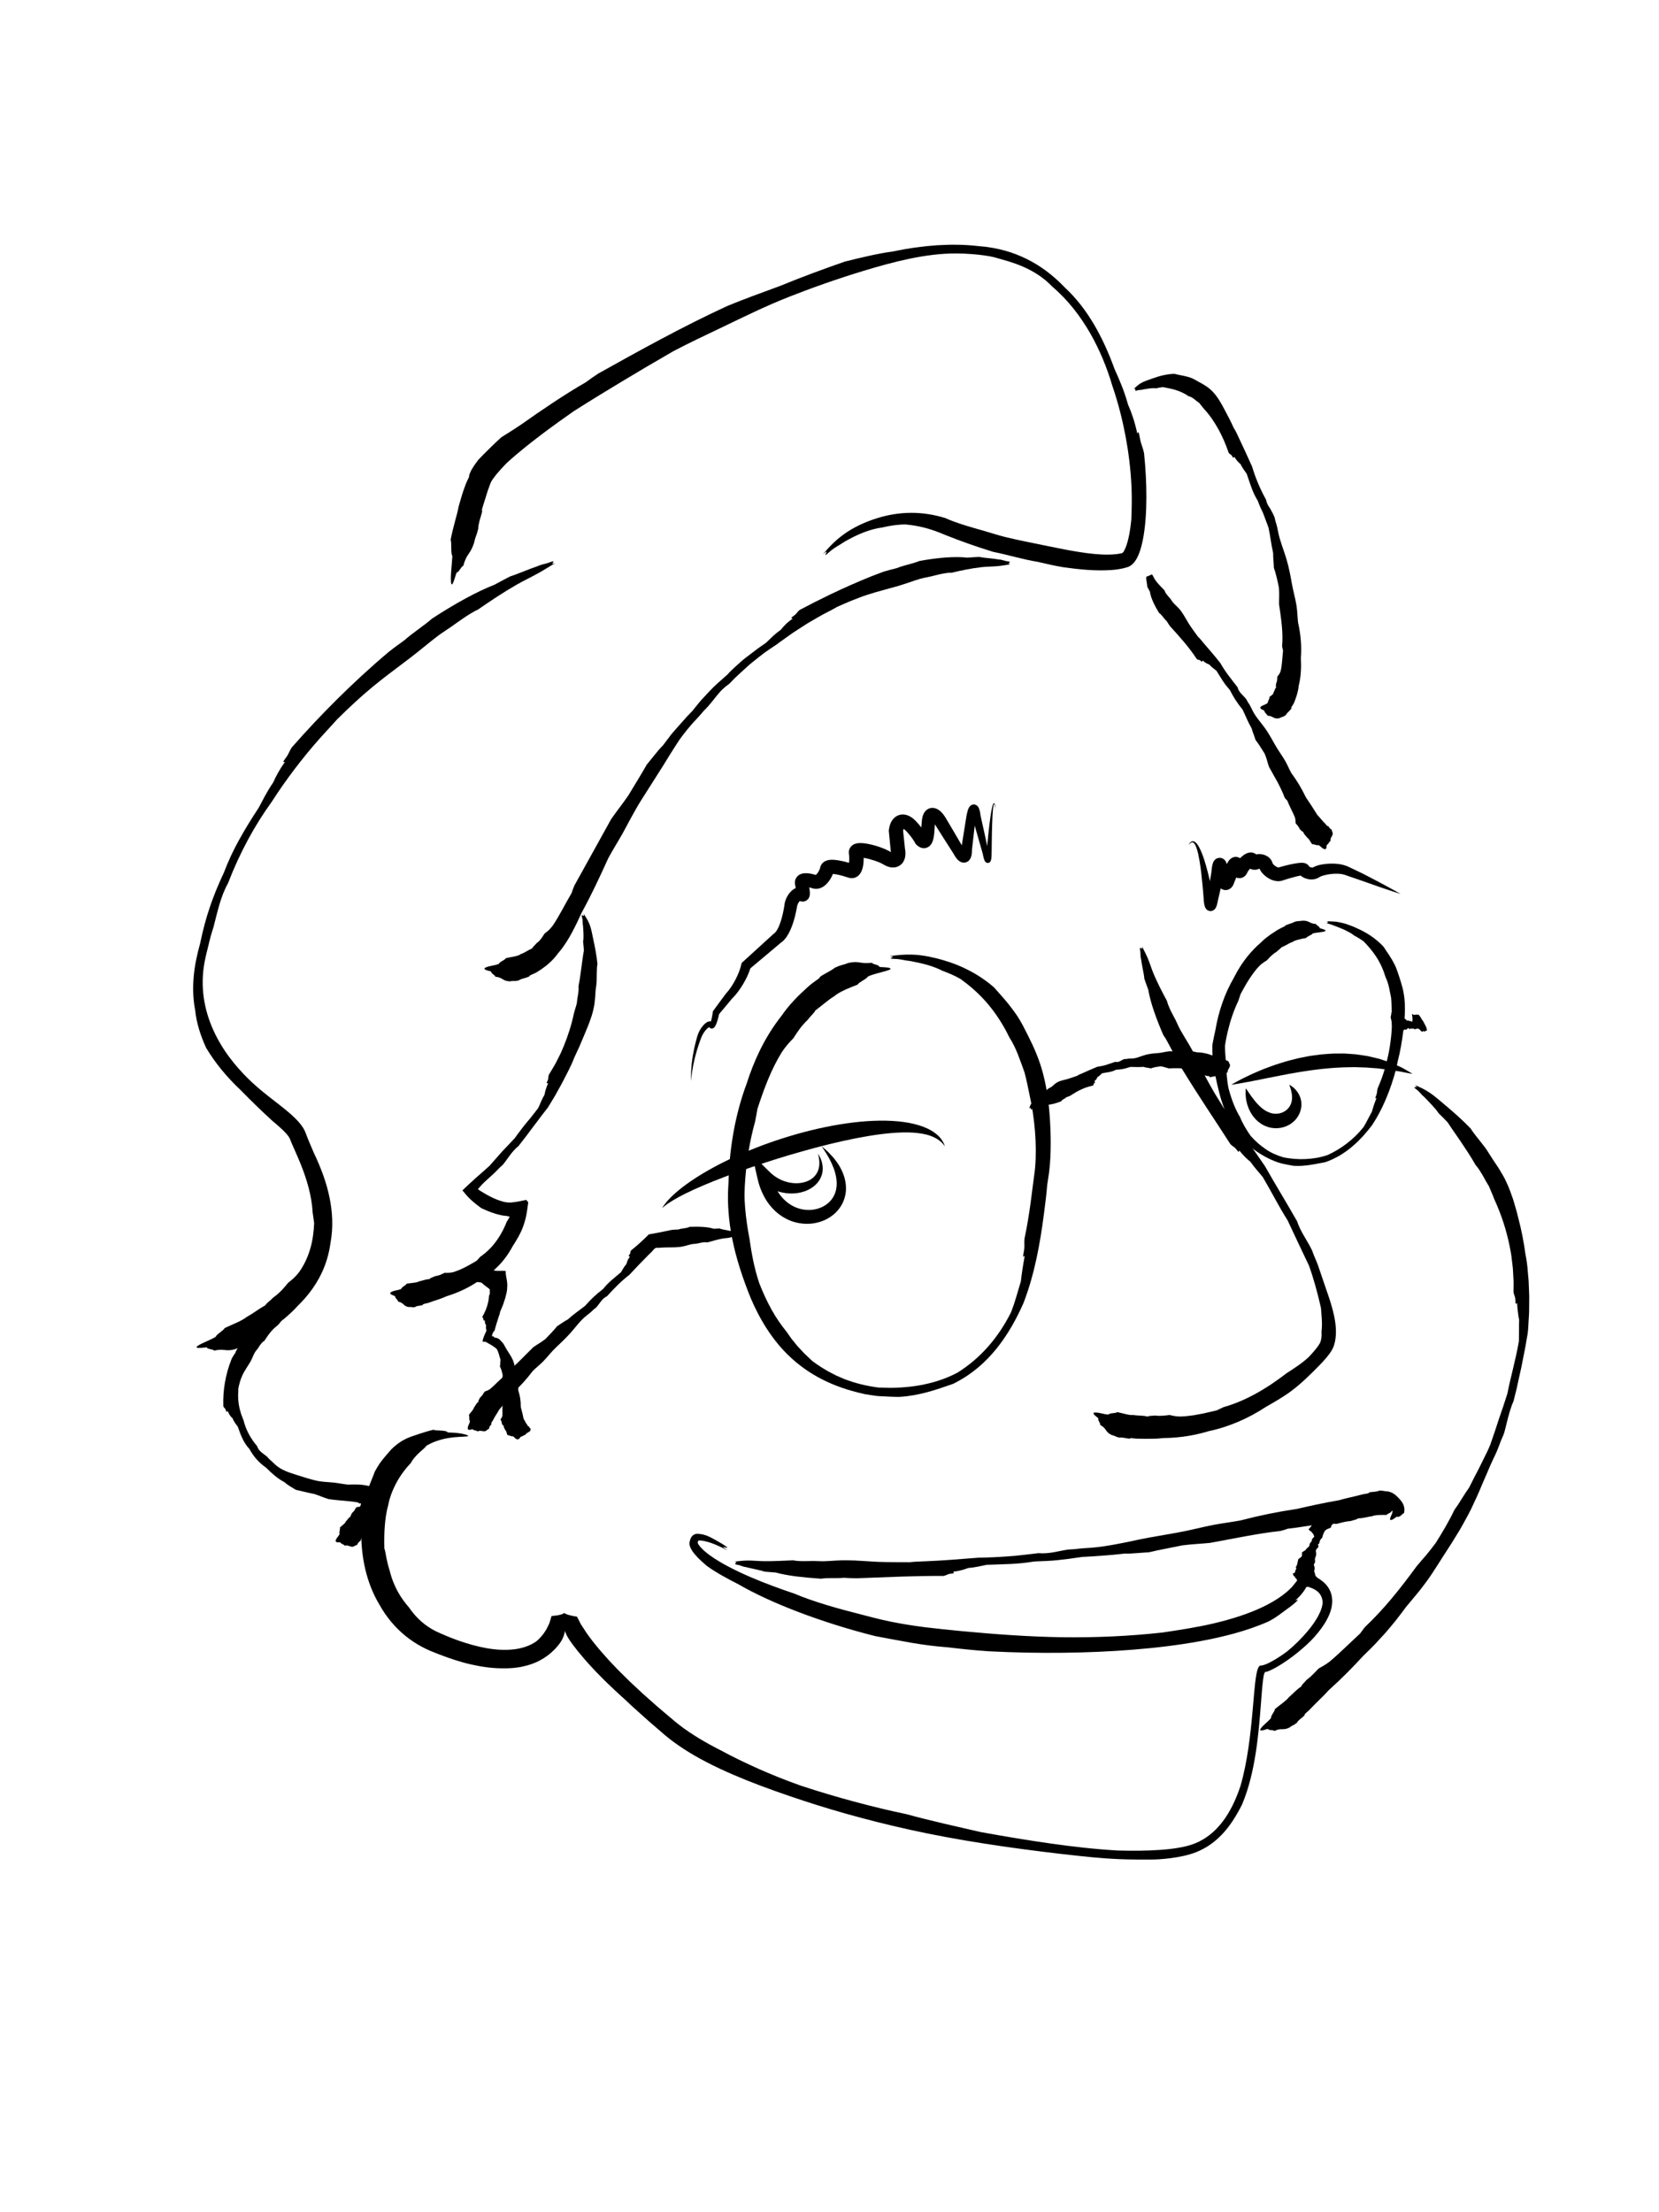 <svg xmlns="http://www.w3.org/2000/svg" xmlns:xlink="http://www.w3.org/1999/xlink" width="1296" height="1728"><defs><rect id="a" width="1296" height="1728"/></defs><clipPath id="b"><use xlink:href="#a" overflow="visible"/></clipPath><path clip-path="url(#b)" fill-rule="evenodd" clip-rule="evenodd" d="M642.762 433.198c.624-.654.927-.897 1.282-1.215.325-.275.59-.481.807-.638.432-.307.662-.392.765-.354.204.082-.11.685-.411 1.3-.296.597-.595 1.231-.339 1.228.258.007 1.042-.625 2.867-2.196 2.445-2.213 4.265-3.353 6.084-4.482 1.84-1.099 3.671-2.182 6.347-3.951 4.431-2.511 9.505-5.087 14.623-7.064 5.122-1.968 10.277-3.306 14.578-3.825 5.628-1.369 12.412-2.4 18.171-2.324 4.82.447 9.961 1.276 15.251 2.662 2.65.672 5.319 1.55 8.024 2.489l4.053 1.57 4.172 1.7c11.28 4.529 23.758 8.919 36.826 12.965 12.222 2.415 22.768 5.865 35.022 7.853 4.976 1.173 7.649 1.766 10.18 2.319 2.537.53 4.929 1.029 9.402 1.805 12.761 1.799 24.912 2.991 36.938 2.268 1.498-.061 3.012-.274 4.507-.411 1.51-.243 3.003-.401 4.512-.761.754-.177 1.5-.283 2.255-.521.81-.228 1.812-.518 2.684-.823 1.749-.663 3.216-1.886 4.423-3.282.596-.719 1.135-1.446 1.636-2.266.271-.436.45-.74.647-1.112.201-.357.385-.714.556-1.07.701-1.427 1.267-2.849 1.764-4.268.983-2.836 1.688-5.655 2.272-8.464 1.155-5.617 1.806-11.194 2.247-16.773.431-5.578.619-11.158.642-16.779.035-11.24-.576-22.644-1.797-34.511-.972-5.178-2.076-5.937-3.189-11.703-1.37-7.322-1.405-4.88-2.058-3.712-2.196-10.068-4.75-17.087-7.296-22.838-3.271-11.624-6.599-18.929-10.537-27.804-4.759-13.042-9.853-24.254-15.972-34.671-6.133-10.384-13.302-20.055-22.909-29.008-4.837-5.088-9.665-9.297-14.554-12.93-4.886-3.64-9.868-6.658-15.107-9.285-5.261-2.587-10.791-4.783-16.896-6.487-6.093-1.729-12.77-2.963-20.252-3.527-5.665-.65-11.216-1.07-16.722-1.115-5.513-.138-10.972.091-16.497.394-11.033.761-22.278 2.313-34.482 4.881-11.267 1.476-25.222 4.866-37.305 7.877-15.221 5.285-33.236 11.86-50.533 18.984-15.007 5.596-27.178 9.859-41.154 15.62-18.08 8.335-35.121 17.015-51.736 25.849-16.62 8.832-32.805 17.834-49.168 26.981-3.933 2.547-6.833 4.666-9.863 6.893-15.524 8.842-34.778 21.865-50.416 32.953-6.129 4.142-10.777 6.959-15.493 9.958-1.468 1.298-2.818 2.547-4.142 3.825-1.333 1.25-2.638 2.545-4.025 3.902-2.772 2.77-5.862 5.665-10 10.105l-1.071 1.479c-.383.513-.789 1.044-1.205 1.664l-1.252 1.816c-.417.623-.835 1.355-1.224 2.009l-.567.985-.537 1.125-.473 1.065c-.131.32-.32.729-.352.911-.252.903-.388 1.627-.338 2.066-1.014 2.065-1.916 3.97-2.658 5.827-.714 1.864-1.348 3.66-1.963 5.48-.645 1.814-1.124 3.682-1.723 5.65l-.914 3.054-.94 3.316c-.182 1.338-.618 3.1-1.131 5.129-.494 2.033-1.117 4.323-1.772 6.697l-1.842 7.22c-.549 2.379-1.064 4.659-1.441 6.664.509 1.405.464 4.117.484 6.703.051 2.594.152 5.059.869 5.971-.362 6.954-1.968 18.376-.734 22.13.861.643 1.75-2.08 2.589-4.758.83-2.682 1.6-5.317 1.948-4.54 1.546-.482 3.157-4.79 4.722-5.109 1.372-5.133 2.747-7.207 4.11-9.22 1.353-2.015 2.739-3.961 4.322-8.769.83-3.926 1.455-4.881 2.249-7.347l1.004-3.693c-.078-1.647.431-3.934 1.053-6.311.642-2.367 1.475-4.785 1.926-6.772.196-.869-.225-1.313-.034-2.017.515-1.95 1.012-3.49 1.531-5.15.508-1.667 1.152-3.391 1.824-5.805.645-2.362 1.569-4.775 2.478-7.32l.689-1.865c.184-.37.284-.715.502-1.146l.787-1.389 1.018-1.497c1.46-2.025 3.165-4.119 4.977-6.12l1.337-1.5 1.371-1.462c.891-.974 1.794-1.919 2.681-2.835 9.297-8.487 18.559-15.725 27.295-22.357 8.771-6.615 17.122-12.606 25.279-18.283 13.514-8.581 25.616-15.96 37.975-23.399 12.359-7.442 24.995-14.917 39.764-23.409 12.365-6.532 25.782-12.774 38.981-19.116 16.499-7.908 33.19-16.212 52.063-23.607 7.036-2.753 16.435-6.329 26.584-9.887 10.146-3.569 21.034-7.132 30.959-10.141 12.199-3.701 23.938-6.953 35.854-9.454 2.977-.629 5.971-1.162 8.977-1.697 3.013-.453 6.034-.977 9.09-1.294 6.104-.772 12.318-1.137 18.65-1.135 4.375.017 7.646.211 11.52.475l3.039.259 1.656.134 1.757.219 3.938.479 4.583.755c3.197.57 6.613 1.727 9.05 2.387 7.027 1.893 14.204 4.323 20.984 7.775 6.764 3.451 13.098 7.925 18.215 13.368 12.522 10.654 22.035 23.237 29.593 36.322 7.536 13.14 13.147 26.889 17.384 41.17 2.557 7.488 4.523 14.287 6.181 20.724 1.654 6.437 2.983 12.519 4.137 18.628 1.15 6.109 2.116 12.25 2.917 18.831.799 6.581 1.437 13.604 1.776 21.465.353 8.525.145 16.574-.172 24.92-.401 4.01-.921 7.933-1.648 11.695-.726 3.745-1.667 7.393-2.917 10.445-.314.747-.639 1.473-.98 2.085-.165.327-.341.594-.505.865l-.12.162-.146.177c-.198.229-.417.437-.668.596-.238.162-.573.258-.772.267l-.167.022-.221.052-.284.073-1.237.217c-.418.067-.817.154-1.249.209l-1.315.147c-.861.118-1.778.17-2.695.222-.903.071-1.842.092-2.789.1-7.397.111-15.239-.818-23.069-2.04-7.851-1.232-15.77-2.85-23.732-4.479-12.587-2.649-22.621-4.436-34.242-7.295-5.115-1.263-11.236-3.274-16.875-4.896-2.036-.596-7.618-2.08-13.598-3.955-2.99-.933-6.083-1.949-8.886-2.972-2.835-1.012-5.256-2.032-7.233-2.935-8.489-2.589-17.539-4.125-26.666-4.063-9.122.017-18.243 1.524-26.825 4.266-9.134 2.841-18.421 7.116-25.987 12.658-3.326 2.426-6.042 4.788-8.58 7.258-1.274 1.227-2.488 2.511-3.716 3.847-.61.679-1.225 1.369-1.846 2.1l-.949 1.133c-.364.446-.728.901-1.096 1.36"/><path clip-path="url(#b)" fill-rule="evenodd" clip-rule="evenodd" d="M433.599 439.93c-5.663 1.75 2.5-2.987-3.595-.907-4.173 1.691-5.913 1.42-10.128 3.256-6.975 2.308-15.312 6.067-21.512 8.047-3.864 1.922-8.302 4.417-12.119 6.429-13.638 5.294-30.914 14.806-48.563 26.322-7.267 6.277-14.586 10.704-21.753 17.006-3.187 2.299-4.893 3.531-6.486 4.72-1.595 1.187-3.112 2.292-5.831 4.458-15.082 12.73-27.805 24.636-39.935 36.59-6.041 6.003-11.917 12.038-17.823 18.259-5.869 6.254-11.752 12.706-17.789 19.566-2.302 3.319-1.981 4.467-4.645 8.101-3.417 4.578-1.948 3.391-.782 3.285-1.135 1.621-2.171 3.142-3.095 4.597-.907 1.469-1.724 2.856-2.465 4.176-1.5 2.629-2.639 5.03-3.597 7.278-5.249 7.666-7.855 13.284-11.422 19.872-5.888 8.942-10.833 17.004-15.327 25.144-4.514 8.13-8.399 16.434-11.989 25.871-1.126 2.455-2.271 4.77-3.231 7.061l-2.819 6.642c-.875 2.166-1.665 4.302-2.469 6.41l-1.178 3.156-1.072 3.183c-2.914 8.48-5.321 17.317-7.66 28.568-2.341 8.411-4.127 16.614-4.948 25.173-.791 8.552-.727 17.529 1.143 27.209.43 4.47 1.458 9.497 2.967 14.519 1.502 5.025 3.469 10.044 5.553 14.599 3.339 5.549 7.369 11.359 11.97 16.991 4.601 5.63 9.756 11.083 15.104 16.114 8.768 8.989 16.099 16.001 24.468 23.725 2.857 2.389 5.624 4.742 8.075 7.076 1.215 1.165 2.352 2.326 3.321 3.449.966 1.115 1.758 2.212 2.207 3.068.104.208.229.42.276.579l.124.284.287.747c.384.993.765 1.899 1.144 2.788l2.241 5.11c1.467 3.308 2.881 6.533 4.197 9.759 2.632 6.441 4.899 12.875 6.6 19.375 1.698 6.492 2.855 13.046 3.191 19.563.434 3.224.888 5.683 1.176 8.274-.284 6.171-1.045 13.143-3.006 19.848-1.937 6.7-4.973 13.129-8.693 18.311-2.973 3.927-5.811 6.251-8.702 8.485-1.609 1.981-3.033 3.729-4.772 5.573-1.759 1.825-3.805 3.778-6.854 5.942-.471.505-1.045 1.067-1.666 1.631l-1.925 1.651c-1.221 1.103-2.312 2.055-2.505 2.709-1.378.771-2.59 1.536-3.777 2.247-1.182.717-2.245 1.494-3.376 2.213l-3.451 2.293c-1.232.765-2.55 1.565-4.03 2.419-.731.647-1.848 1.315-3.152 2.063-.655.369-1.36.752-2.102 1.14l-2.348 1.116c-1.606.761-3.284 1.526-4.922 2.217-1.632.698-3.165 1.431-4.53 2.036-.562 1.077-2.187 2.298-3.736 3.513-1.562 1.182-3.056 2.336-3.3 3.366-2.261 1.399-5.491 2.742-8.391 4.117-2.925 1.305-5.547 2.572-6.628 3.756-.299 2.042 8.993-.425 8.214.776.971 1.224 4.629.9 5.554 2.161 8.298-1.971 8.225 1.059 16.361-1.124 3.04-1.392 4.017-1.375 6.065-2.103l2.945-1.294c.99-1.02 2.715-1.952 4.54-2.931 1.833-.951 3.791-1.868 5.23-2.831.631-.412.596-1.004 1.115-1.34l3.856-2.403c1.249-.779 2.591-1.592 4.27-2.914l2.575-1.912 2.686-2.067c1.848-1.363 3.678-2.923 5.548-4.411 3.666-3.11 7.224-6.426 10.107-9.67 7.671-7.453 13.584-15.514 17.758-23.764 4.188-8.258 6.581-16.663 7.723-24.807 2.428-13.07 1.606-24.938-.735-36.346-2.39-11.434-6.462-22.561-12.225-34.639-1.065-2.51-2.146-5.056-3.238-7.627-1.062-2.535-2.171-5.137-2.999-7.502l-.225-.589-.274-.679c-.178-.468-.397-.855-.602-1.279-.205-.428-.428-.816-.656-1.194-.227-.382-.452-.777-.694-1.122-.946-1.465-1.972-2.717-3.012-3.931-2.093-2.383-4.28-4.474-6.493-6.419-5.54-4.846-11.281-9.073-16.983-13.587-5.7-4.494-11.388-9.215-16.782-14.622-4.019-4.03-9.149-9.576-13.918-15.985-4.795-6.389-9.154-13.661-12.306-20.608-3.922-8.513-6.531-17.185-7.795-26.155-1.25-8.966-1.101-18.227.656-27.717.64-3.282 1.21-5.701 1.936-8.638l1.24-4.967.726-3.063c.265-1.105.596-2.289.928-3.591.667-2.502 1.626-5.218 2.18-7.168 2.945-11.271 5.462-23.675 11.299-34.116 4.705-12.192 9.849-23.302 15.461-33.734 5.621-10.427 11.711-20.18 18.49-29.573 6.654-10.337 12.291-18.179 18.104-25.862 5.838-7.664 11.878-15.167 19.999-24.351 2.217-2.477 4.386-4.876 6.604-7.227l3.276-3.582c1.1-1.195 2.2-2.404 3.289-3.653 9.119-8.973 17.97-17.338 27.759-25.422 9.573-7.908 19.766-15.274 29.774-22.96 7.925-6.06 13.839-11.236 21.184-16.8 3.236-2.447 7.452-5.065 11.147-7.654 1.333-.94 4.909-3.576 8.909-6.265 3.989-2.703 8.417-5.435 11.338-6.707 9.794-6.761 19.872-13.512 30.302-19.473 5.54-3.162 11.684-6.051 17.182-9.143 2.414-1.363 4.494-2.613 6.524-3.851l3.042-1.858 3.096-1.845"/><path clip-path="url(#b)" fill-rule="evenodd" clip-rule="evenodd" d="M220.448 1030.527l-.104-.021-.142.017-.235-.008c-.138-.021-.235-.074-.309-.145-.142-.146-.18-.371-.215-.596-.08-.439-.122-.903-1.115-.563-1.267.661-2.313.212-3.62.987-2.537.74-5.215 2.327-7.686 2.922-1.186.86-2.413 2.047-3.566 2.959-5.107 1.961-10.432 6.414-15.235 12.059-.539 1.627-1.376 2.948-2.187 4.298-.85 1.323-1.648 2.689-2.188 4.275-.793 1.135-1.162 1.778-1.554 2.363-.368.599-.746 1.147-1.3 2.243-2.583 6.456-4.203 12.436-5.252 18.417-1.028 5.988-1.515 11.996-1.286 18.702.514 1.41 1.527 1.486 1.963 3.039.433 1.999.75 1.245 1.537.783.47 1.314 1.064 2.391 1.67 3.3.587.917 1.309 1.632 2.052 2.239 1.109 2.973 2.651 4.584 4.125 6.678 1.154 3.429 2.286 6.441 3.651 9.294 1.359 2.853 3.037 5.506 5.37 8.032 1.808 3.223 3.541 5.725 5.578 8.028 2.048 2.292 4.375 4.427 7.591 6.708 4.275 4.229 8.348 8.108 14.308 11.267 2.354 2.195 5.82 4.087 8.802 5.916 4.325.944 9.352 2.29 14.321 3.222 4.144 1.329 7.435 2.888 11.399 4.057 5.306.765 10.384 1.104 15.204 1.571 2.403.235 4.746.504 6.938.896l.411.075.1.019.028.012.055.023.214.098c.133.068.251.139.361.219.217.156.386.342.48.552l1.171-.331c.08.27.143.561.127.865-.037.307-.081.591-.18.856-.19.522-.535.976-.977 1.179-.117.022-.251.018-.385-.006l-.204-.054-.279.002c-.584.252-1.149.436-1.769.62-.753 1.322-1.138 2.646-3.03 4.111-.305.938-1.431 1.951-1.113 2.838-1.836 1.012-2.379 2.479-3.968 4.119-.413 1.51-3.128 3.071-4.5 4.549.431 1.679-.851 3.358-.189 5.051-.845 1.884-3.168 3.697-3.11 5.578.713 1.784 3.641.239 3.826 1.242.941 1.133 2.416 1.143 3.362 2.291 2.875-.977 4.143 1.589 7.019.607.867-.792 1.344-.655 2.018-1.019l.907-.657c.105-1.404 1.796-2.174 2.528-3.183.159-.22-.109-.697.021-.88.716-1.002 1.37-1.333 2.194-2.65 1.644-2.494 4.184-5.275 5.717-8.072.62-.724 1.222-1.432 1.788-2.175.588-.73 1.088-1.45 1.659-2.258.319-.426.65-.993.969-1.485.311-.512.654-.997.924-1.51.523-1.033 1.115-2.009 1.473-3.033.195-.506.42-.998.582-1.496l.423-1.487c.159-.488.239-.979.32-1.463.072-.485.179-.962.203-1.438.166-1.901.015-3.729-.443-5.437-.156-.701-.286-1.411-.515-2.073-.222-.671-.541-1.303-.936-1.863-.776-1.138-1.772-2.026-2.852-2.759-2.173-1.453-4.791-2.293-7.567-2.791-1.382-.259-2.812-.418-4.231-.54l-.534-.047-.398-.022-.768-.035-1.542-.045c-2.064-.037-4.175.007-6.422.094-3.656-.331-7.425-1.172-11.151-1.572-4.648-.499-9.434-.465-14.411-1.688-3.721-.881-9.723-2.689-14.601-4.295-3.01-.966-5.91-1.858-8.699-3.053-2.783-1.193-5.459-2.693-7.837-4.834-1.632-1.486-2.371-2.327-4.961-4.549-.618-.545-1.104-1.373-1.579-1.802-.701-.602-1.473-1.149-2.236-1.73-.781-.561-1.557-1.147-2.288-1.787-1.475-1.263-2.744-2.776-3.304-4.737-5.358-6.343-8.85-12.991-10.637-20.307l-.57-1.323-.448-1.224-.849-2.291c-.462-1.493-.846-2.904-1.218-4.314-.564-2.854-1.104-5.727-1.107-9.433l-.012-1.485.103-1.467c.082-.975.018-1.945.028-2.955.697-3.826 1.727-7.422 3.379-10.945 1.646-3.45 3.964-6.606 5.912-9.912.753-1.315 1.341-2.542 1.853-3.777.58-1.213 1.033-2.455 1.76-3.69.309-.548.739-1.104 1.182-1.67.457-.56.948-1.12 1.338-1.702.516-.854 2.848-4.802 4.9-5.71 2.039-3.118 4.185-6.338 6.833-9.066 1.4-1.458 3.244-2.635 4.556-4.107.576-.653 1.027-1.268 1.443-1.896l.609-.939c.181-.3.45-.669.529-.87"/><path clip-path="url(#b)" fill-rule="evenodd" clip-rule="evenodd" d="M789.175 440.842c-.325-.113-.707-.215-.901-.319-.208-.103-.302-.205-.32-.307-.036-.203.232-.401.496-.597.271-.196.512-.388.447-.579-.047-.191-.444-.382-1.49-.565-1.471-.138-2.453-.455-3.457-.751-.998-.307-2.007-.606-3.545-.672-4.886-.914-11.046-1.157-15.454-2.014-2.914.026-6.318.43-9.234.547-9.98-1.126-23.367-.001-37.453 2.62-6.076 2.409-11.855 3.207-17.878 5.616-5.157 1.367-5.563 1.333-10.078 2.71-12.604 4.555-23.409 9.361-33.92 14.15l-7.824 3.669c-2.6 1.237-5.152 2.576-7.77 3.85l-3.942 1.932c-1.33.631-2.613 1.368-3.941 2.049l-8.099 4.197c-2.2 1.64-2.059 2.765-4.558 4.522-3.23 2.132-1.939 1.839-1.019 2.276-2.162 1.585-3.978 3.009-5.448 4.467-1.465 1.463-2.664 2.843-3.706 4.173-2.535 1.851-4.556 3.502-6.372 5.167-1.783 1.71-3.411 3.365-5.267 5.097l-4.345 3.006c-1.436.947-2.726 2.01-4.055 2.978-2.629 1.972-5.163 3.879-7.652 5.802-1.265.938-2.416 1.997-3.608 3.018-1.181 1.033-2.357 2.08-3.533 3.152-1.176 1.073-2.353 2.171-3.532 3.304-.589.568-1.187 1.137-1.772 1.732l-1.709 1.87c-5.497 4.813-10.029 8.705-14.138 13.157-2.098 2.185-4.185 4.421-6.384 6.842-2.124 2.486-4.289 5.219-6.712 8.251l-3.029 3.175-1.504 1.558-1.423 1.604-5.686 6.4-2.868 3.264-1.446 1.667-1.379 1.753c-1.839 2.365-3.709 4.828-5.624 7.446-4.255 4.247-8.608 10.249-12.799 15.207-2.052 3.634-4.361 7.581-6.846 11.621l-7.515 12.422c-4.707 6.878-9.015 12.105-13.488 18.605l-28.684 51.8c-.974 2.206-1.532 3.988-2.152 5.835-4.726 7.879-9.877 18.538-15.12 25.971-1.097 1.337-2.117 2.446-3.117 3.391-1.025.887-2.005 1.652-2.975 2.417-.459.68-.878 1.31-1.285 1.957-.408.649-.808 1.306-1.292 1.881-.473.601-.983 1.231-1.579 1.896-.633.58-1.35 1.197-2.184 1.864-.453.665-1.239 1.33-1.875 2.029l-.871.938c-.234.289-.386.572-.4.836-1.601.789-2.968 1.382-4.255 2.245l-2.161 1.138c-.384.196-.766.419-1.197.607l-1.393.525c-1.862 1.682-7.852 2.324-11.628 3.184-1.013 1.704-4.9 2.773-5.575 4.534-1.708.605-4.019 1.141-6.157 1.56-2.132.45-4.064.969-4.983 1.812-.569 1.89 5.942 2.017 5.223 2.984.211.725.927 1.287 1.645 1.835.72.534 1.441 1.071 1.638 1.803 5.854.495 5.315 3.329 11.285 3.604 2.359-.472 3.049-.188 4.613-.304.756-.09 1.533-.251 2.311-.41.855-.718 2.228-1.168 3.689-1.549 1.476-.457 3.051-.896 4.234-1.404.518-.232.527-.779.949-.988 1.164-.6 2.118-1.001 3.136-1.449.507-.235 1.037-.436 1.599-.762.563-.327 1.171-.701 1.85-1.155l2.06-1.32 2.091-1.538c.7-.531 1.448-1.013 2.13-1.598l2.048-1.765c2.721-2.373 5.068-5.065 6.865-7.58 1.268-1.417 2.334-2.883 3.458-4.28l2.922-4.237 2.532-4.136 2.235-4.021c2.805-5.283 5.17-10.239 7.311-15.029 8.087-14.843 13.464-26.461 20.824-42.606 3.426-6.415 7.58-12.905 11.295-19.549 2.302-4.164 4.582-8.387 6.892-12.743 2.394-4.307 4.812-8.754 7.649-13.204 4.219-6.645 11.229-17.689 17.047-26.854 3.451-5.743 6.821-11.063 10.256-16.41l2.612-3.993c.916-1.304 1.895-2.57 2.869-3.852 1.961-2.555 4.011-5.099 6.202-7.629.763-.868 1.407-1.649 2.087-2.361l2.047-2.16c1.414-1.517 3.017-3.307 5.375-6.079 1.141-1.332 2.619-2.624 3.501-3.675 2.634-2.948 5.087-6.238 7.708-9.404.655-.791 1.32-1.574 2-2.342.687-.761 1.436-1.461 2.18-2.162 1.498-1.39 3.075-2.685 4.766-3.818l4.554-4.67 4.641-4.309 4.559-4.166c.76-.677 1.493-1.377 2.269-2.02l2.334-1.903c3.114-2.507 6.165-4.99 9.302-7.32 3.202-2.25 6.416-4.439 9.677-6.579 1.609-1.305 3.254-2.37 4.765-3.478l4.395-3.13c1.424-.988 2.755-2.014 4.148-2.896l4.102-2.658 4.104-2.649 2.097-1.346 2.205-1.291c2.991-1.73 6.141-3.623 9.738-5.62 3.96-2.063 7.734-3.949 11.576-6.187l5.847-2.541c1.932-.835 3.826-1.714 5.785-2.446l5.844-2.265 2.946-1.109c.994-.349 2.005-.667 3.016-.996 3.969-1.257 7.952-2.514 12.028-3.548 2.027-.546 4.053-1.102 6.069-1.686 2.03-.546 4.068-1.075 6.085-1.674 1.598-.464 3.09-.961 4.531-1.443 1.452-.452 2.845-.918 4.219-1.389 2.747-.949 5.421-1.931 8.38-2.746 2.599-.742 5.859-1.304 8.792-1.952 1.061-.229 3.898-1.077 7.038-1.724 3.146-.62 6.548-1.252 8.708-1.075 7.691-1.831 15.585-3.487 23.497-4.362 4.203-.467 8.703-.393 12.829-.82 1.814-.185 3.392-.42 4.93-.657 1.467-.224 2.912-.448 4.519-.697"/><path clip-path="url(#b)" fill-rule="evenodd" clip-rule="evenodd" d="M455.808 713.581l.197.532.073.319c.039.194.06.353.067.482.012.257-.031.4-.117.458-.161.126-.477-.061-.781-.231-.629-.364-1.138-.59-.57 1.46.849 2.633.153 3.743.747 6.251.25 4.178.803 9.067.082 12.622.125 1.122.249 2.341.364 3.559.117 1.217.263 2.427.252 3.552-1.452 7.726-2.217 17.53-4.197 27.784.087 1.19.07 2.342-.001 3.473-.067 1.131-.193 2.239-.405 3.338-.408 2.197-.743 4.392-.95 6.746l-2.142 7.298c-1.99 9.519-4.708 17.73-7.866 25.526l-2.469 5.788-2.829 5.65-1.462 2.834c-.507.941-1.074 1.863-1.62 2.801-1.105 1.869-2.242 3.756-3.418 5.669-.675 1.879-.037 2.62-.993 4.643-1.345 2.49-.507 1.923.442 1.998-.839 1.795-1.437 3.411-1.87 4.907-.429 1.499-.786 2.821-.991 4.111-1.195 2.023-2.031 3.798-2.769 5.51l-1.072 2.537c-.383.825-.774 1.656-1.206 2.514l-4.787 6.138-1.135 1.448-1.171 1.387-2.28 2.745c-1.496 1.826-2.943 3.659-4.361 5.578-1.436 1.905-2.935 3.823-4.378 5.945-1.905 1.983-3.607 3.795-5.205 5.534-1.662 1.688-3.211 3.312-4.741 4.979-1.529 1.667-3.039 3.376-4.621 5.233l-5.243 5.961c-1.63 1.496-3.236 2.927-4.833 4.337l-5.272 4.605c-1.881 1.66-3.827 3.419-5.844 5.303l-3.074 2.919-1.573 1.532-.397.392c-.054.064-.162.13-.17.195l.193.19.789.758c1.413 1.892 3.357 4.129 5.842 6.43 1.258 1.135 2.6 2.306 4.047 3.42l3.835 2.943c3.08 1.418 6.5 2.926 10.274 4.126 1.885.597 3.847 1.139 5.892 1.515l.764.148.382.06.697.1c.466.044.931.096 1.397.1l2.019.425.761.173c.101-.041-.031.171-.082.293l-.197.404-.402.762c-.536.974-1.076 1.774-1.543 2.447-.217.572-.427 1.111-.655 1.624l-.504 1.141c-.322.778-.675 1.538-1.045 2.288-1.452 3.009-3.047 5.9-4.898 8.583-1.867 2.666-3.834 5.233-6.113 7.501-.539.592-1.128 1.139-1.723 1.676-.593.539-1.174 1.089-1.781 1.608l-1.888 1.487-.948.732-1.002.671c-1.149 1.106-1.888 2.14-2.788 3.097-.672.387-1.355.801-2.047 1.237l-2.193 1.25c-1.453.905-3.058 1.699-4.634 2.551-.775.446-1.611.802-2.427 1.182l-2.437 1.118c-1.664.642-3.294 1.255-4.865 1.76-1.265.265-2.388.393-3.434.451-.524.028-1.026.046-1.524.044l-1.501-.081c-1.219.512-2.256 1.059-3.448 1.586-1.22.456-2.602.877-4.461 1.197-1.228.809-3.572 1.151-3.925 2.139-3.172.188-5.128 1.127-8.475 1.906-.887.578-2.523.814-4.285 1.044l-2.677.321c-.883.086-1.733.16-2.471.297-.844 1.646-3.837 2.407-4.391 4.208-2.603 1.102-7.026 1.303-8.466 2.952-.499 1.874 4.388 2.169 3.816 3.117.267 1.465 2.094 2.292 2.343 3.776 2.175.438 3.15 1.258 4.116 2.147.966.879 1.928 1.767 4.113 2.111 1.712-.184 2.197.152 3.328.167l1.658-.127c1.277-1.202 3.983-.921 5.704-1.528.375-.125.436-.68.743-.779 1.691-.558 2.761-.549 4.832-1.303 2.015-.785 4.337-1.53 6.666-2.255 2.316-.845 4.642-1.676 6.649-2.603 10.326-3.21 18.388-7.359 25.242-12.092 5.841-3.309 10.631-6.998 14.923-11.309 4.285-4.314 8.061-9.31 11.411-15.582 1.592-2.438 3.156-4.999 4.635-7.662.715-1.344 1.438-2.699 2.066-4.102l.285-.629.31-.714.575-1.48c.366-.995.785-1.99 1.087-2.993 1.204-3.59 1.879-7.134 2.401-10.582.271-1.733.511-3.472.74-5.263l.084-.677c.021-.217.097-.511-.029-.515l-.479-.424c-.33-.191-.623-.763-.924-1.256-3.878.858-8.073 1.713-11.737 2.027l-1.805.065c-.618.008-1.193-.129-1.823-.19l-.947-.12-.352-.064-.283-.066-1.163-.271c-1.584-.414-3.296-.979-5.05-1.673s-3.549-1.522-5.308-2.43c-.874-.454-1.757-.935-2.593-1.4l-1.472-.837c-1.13-.657-2.283-1.337-3.461-2.11-.588-.386-1.182-.792-1.764-1.231-.13-.049-.002-.127.044-.195l.178-.211.36-.422.74-.857c1.005-1.149 2.095-2.336 3.276-3.503.589-.583 1.2-1.16 1.827-1.718l.951-.82 1.351-1.25c2.627-2.407 4.039-3.545 7.903-7.63.923-.99 2.21-1.855 2.881-2.682 1.963-2.357 3.715-5.025 5.625-7.558.955-1.267 1.95-2.5 3.034-3.649 1.053-1.177 2.178-2.284 3.453-3.248 2.1-2.71 4.129-5.331 6.109-7.888 1.909-2.615 3.793-5.148 5.684-7.616.933-1.244 1.917-2.434 2.819-3.679.917-1.234 1.829-2.462 2.738-3.688.921-1.217 1.853-2.424 2.797-3.625.945-1.2 1.917-2.382 2.823-3.621l4.602-7.587c.725-1.152 1.355-2.313 1.982-3.449l1.867-3.363c2.555-4.409 4.805-8.992 7.772-14.771 1.474-3.205 3.068-6.157 4.234-9.482 1.445-3.082 2.866-6.093 4.224-9.136 1.247-3.09 2.62-6.134 3.923-9.303.621-1.556 1.269-3.114 1.927-4.679l.993-2.355.886-2.407c.586-1.611 1.164-3.234 1.716-4.873.552-1.637.946-3.329 1.367-5.014.316-1.337.583-2.609.79-3.848.165-1.249.293-2.461.408-3.659l.326-3.583.227-3.701c.082-1.116.274-2.347.475-3.612.157-1.272.303-2.58.372-3.832.05-.906.093-3.368.078-6.058.003-1.343.081-2.736.143-4.023.052-1.287.171-2.463.395-3.361-.647-6.688-1.974-13.407-3.435-20.104-.748-3.557-1.376-7.463-2.776-10.954-.595-1.528-1.289-2.838-2.012-4.113-.388-.65-.733-1.253-1.176-1.93l-1.511-2.312"/><path clip-path="url(#b)" fill-rule="evenodd" clip-rule="evenodd" d="M885.71 303.774c2.808-.725-.479 2.183 2.402 1.302 1.847-.77 2.915-.177 4.787-.854 3.292-.467 7.157-1.355 10.11-.906 1.771-.315 3.803-.828 5.594-.915 3.149.604 6.578 1.227 9.984 2.283 3.406 1.068 6.765 2.607 9.819 4.738 1.684.381 3.08 1.246 4.368 2.226 1.311.955 2.496 2.075 3.969 3.02.94 1.104 1.424 1.699 1.862 2.293l1.659 2.124c4.947 5.279 8.574 10.827 11.688 16.458 3.092 5.665 5.614 11.522 7.887 18.146.871 1.289 1.877 1.119 2.723 2.639.955 1.977 1.07 1.154 1.733.514 1.53 2.666 3.139 4.367 4.789 5.678 1.548 3.279 3.234 5.153 4.859 7.641 2.769 7.93 4.415 14.232 8.602 20.978.721 2.002 1.45 3.787 2.189 5.472.388.833.752 1.655 1.161 2.443l.577 1.127c.16.368.272.737.436 1.15 1.187 3.245 2.413 6.561 4.013 10.727 1.45 6.677 2.055 12.768 3.648 19.978-.086 3.494.503 7.706.578 11.455 1.582 4.483 2.804 10.01 3.925 15.407.425 4.735.066 8.651.124 13.111 1.639 11.468 3.324 22.091 2.365 32.746.166 1.317.484 2.316.765 3.367-.603 5.023-.688 11.457-1.97 16.283-.311.921-.729 1.657-1.144 2.334-.44.657-.92 1.221-1.382 1.787-.09.902-.043 1.749-.149 2.606-.053.429-.123.883-.245 1.365-.145.455-.336.945-.596 1.481.049.469-.075 1.023-.117 1.556-.058.512-.063.964.258 1.316-.302.378-.545.692-.733 1.022-.184.338-.31.693-.451 1.009-.25.691-.479 1.397-.945 2.118-.002.316-.128.645-.321.989-.219.293-.506.597-.818.895-.663.529-1.428.993-2.023 1.459.087.808-.175 1.582-.539 2.283-.358.699-.754 1.454-.758 2.368-.374.334-.85.638-1.367.937-.52.297-1.104.49-1.662.753-1.124.498-2.215.902-2.785 1.746-.219.936.621 1.476 1.512 1.898.88.452 1.807.638 1.598 1.143.308 1.434 2.003 2.148 2.45 3.545 1.058.028 1.862.218 2.555.484.696.223 1.278.538 1.876.848 1.191.638 2.463 1.197 4.908.636 1.699-1.003 2.37-.861 3.516-1.474l1.606-1.029c.325-.889 1.098-1.717 1.966-2.517.792-.839 1.702-1.661 2.204-2.464.213-.356-.104-.816.064-1.101.461-.789.908-1.359 1.279-2.006.373-.642.835-1.333 1.166-2.34 1.495-3.864 2.969-8.414 3.205-12.102 1.109-4.326 1.528-8.206 1.753-11.793.214-3.587.141-6.877-.021-10.025.372-5.05.321-9.502-.039-13.983-.37-4.479-1.055-8.99-2.174-14.132-.443-4.276-.528-8.86-1.238-13.31-.891-5.563-2.581-11.05-3.635-17.172-.778-4.571-2.205-12.155-4.003-18.293-2.202-7.556-5.146-14.123-6.704-21.969-.557-2.714-.706-4.122-2.073-8.29-.327-1.003-.423-2.224-.727-3.003-.438-1.123-.979-2.235-1.562-3.351l-.902-1.685-.235-.427-.118-.214-.153-.3c-.198-.405-.402-.806-.679-1.177l-.598-.878c-.16-.236-.318-.471-.467-.715-.296-.492-.573-.993-.821-1.508-.487-1.042-.862-2.138-1.033-3.327-4.839-8.776-8.297-17.102-10.954-25.978-4.057-8.937-6.354-14.068-10.645-23.075-1.182-2.438-2.167-4.831-3.705-7.1-2.142-4.835-4.511-9.328-7.09-14.167-2.516-4.721-5.205-9.792-9.355-14.169-3.322-3.428-6.744-5.441-10.887-7.638-1.799-.992-4.024-2.371-6.27-3.22-.412-.143-1.187-.379-2.164-.674-.999-.237-2.188-.584-3.458-.83-2.525-.598-5.282-.935-6.968-1.536-3.228.062-6.388.542-9.395 1.243-3.021.692-5.835 1.676-8.588 2.641-2.912 1.03-5.991 2.006-8.538 3.525-1.081.693-1.989 1.372-2.836 2.084l-2.492 2.27"/><path clip-path="url(#b)" fill-rule="evenodd" clip-rule="evenodd" d="M889.954 455.324c.37-1.048.382-1.933.435-2.32.061-.332.045-.491.049-.518l-.009.227c-.003.185-.072.299-.079.671-.043.638-.191 1.229-.155 1.078.014-.077.082-.338.14-.895l.034-.469c.026-.115.05-.246.062-.393.012-.147.013-.311-.007-.492l-.045-.284-.007-.174-.061-.226-.077-.146-.021-.045c.078.065.162.091.234.093.086.013.334.09.482.083l.247-.011c.07-.014.153-.029.299-.023.255-.004.499-.028.734-.069.236-.041.458-.1.682-.173.313-.056.621-.123.924-.203.304-.08.603-.171.898-.275l.443-.166c.135-.059.295-.121.506-.183l.137-.045-.012.009-.025.019-.049.036-.093.078c-.071.04-.098.139-.115.238-.016.103-.04.19-.017.318-.184.952.024 2.233.242 3.487.22 1.266.478 2.55.489 3.76.563 1.244 1.445 2.57 2.052 3.808.767 5.141 3.658 10.845 7.124 16.593 2.558 1.776 3.62 4.395 5.947 6.339 1.351 2.097 1.382 2.296 2.668 4.072 8.309 9.171 14.67 16.203 20.956 25.72.997.777 1.882.3 2.891 1.269 1.177 1.311 1.152.59 1.655-.159 1.813 1.689 3.503 2.524 5.191 3.137 1.881 2.238 3.702 3.262 5.552 4.82 1.832 2.861 3.344 5.457 4.96 7.907 1.599 2.465 3.384 4.718 5.491 7.111 3.184 6.116 5.438 9.705 9.954 15.335 2.472 4.962 4.17 9.674 7.167 14.832.329 1.401.863 2.878 1.434 4.368.562 1.495 1.098 3.046 1.538 4.519 2.405 3.008 4.766 6.932 7.128 10.722 1.59 3.508 2.147 6.758 3.364 10.217 2.248 4.179 4.567 8.097 6.716 12.037 2.082 3.989 4.02 7.979 5.601 12.207.644.919 1.319 1.521 1.991 2.171 1.482 4.032 4.25 8.857 5.961 13.086.523 1.704.521 3.145.541 4.596 1.122 1.464 2.315 2.355 3.321 4.729.858.6 1.604 2.01 2.548 1.904.603 2.087 1.957 2.928 3.293 4.775 1.404.669 2.521 3.541 3.817 5.041 1.711-.234 3.206 1.16 4.952.646 1.741.951 3.307 3.263 5.178 3.248 1.787-.647.573-3.411 1.581-3.552 1.208-.839 1.396-2.196 2.635-3.02-.553-2.669 2.109-3.701 1.655-6.322-.599-.822-.39-1.238-.602-1.863l-.449-.851c-1.317-.196-1.693-1.766-2.477-2.508-.173-.161-.686.029-.826-.106-.774-.738-.935-1.35-1.951-2.237-1.91-1.761-3.73-4.402-5.658-6.276-3.313-5.41-6.206-9.766-8.975-13.796-3.405-7.082-6.496-12.293-11.425-19.072-1.672-2.988-3.013-6.402-4.807-9.519-2.264-3.885-5.034-7.541-7.521-11.864-1.813-3.248-4.821-8.664-7.699-12.912-3.653-5.158-7.764-9.309-10.571-15.111-.987-1.995-1.334-3.109-3.337-5.959l-1.156-2.157c-2.302-3.027-5.905-5.376-6.887-9.419-1.31-1.66-2.498-3.345-3.752-4.88-1.238-1.552-2.42-3.085-3.55-4.62-2.258-3.07-4.304-6.152-6.155-9.436-1.24-1.538-2.378-2.913-3.386-4.2-1.157-1.439-2.187-2.641-3.22-3.852l-6.643-7.757c-1.386-1.626-2.563-3.279-4.161-4.692-2.388-3.353-4.777-6.426-6.971-9.885-2.143-3.385-3.988-7.083-6.388-10.315-1.893-2.555-3.907-4.098-5.877-6.245-.867-.943-1.614-2.361-2.517-3.457-.655-.792-3.905-4.012-4.313-6.202-2.557-2.668-5.271-5.313-7.287-8.159-1.049-1.477-1.784-3.395-2.405-4.209l-.176-.184-.054-.016-.032-.006-.921.39c-1.176.578-2.42 1.053-3.612 1.435-.468.194-.948.358-1.438.49-.471.135-1.061.221-1.35.325-.358.09-.731.137-1.111.139-.319.025-.493.062-.76.002l-.184-.05-.075-.004-.154-.06-.056-.044.023.022.014.039c.045.061.159.301.142.445l.052.415c.015.161.015.32.001.478l-.068.506c-.013.237-.036.473-.07.708-.065.469-.177.933-.332 1.386"/><path clip-path="url(#b)" fill-rule="evenodd" clip-rule="evenodd" d="M1105.175 847.467l.479.348.304.259c.181.162.319.299.422.416.21.235.258.385.229.485-.058.2-.471.19-.891.181-.852-.019-1.542-.002.608 1.675 2.941 2.138 3.29 3.592 6.022 5.814 3.925 4.064 8.826 8.851 11.508 12.946 1.108 1.146 2.381 2.315 3.598 3.543 1.213 1.233 2.422 2.464 3.492 3.629 2.924 4.59 6.603 9.592 10.356 15.2 3.743 5.605 7.803 11.614 11.464 18.118.563.641 1.098 1.287 1.61 1.938.487.667.944 1.346 1.391 2.023.89 1.357 1.72 2.727 2.538 4.097.824 1.369 1.52 2.811 2.325 4.213.778 1.418 1.647 2.81 2.533 4.247l2.19 5.241.861 2.018 1.084 2.78c5.789 12.638 9.486 24.432 11.904 36.18l.845 4.409.414 2.201c.117.736.197 1.48.297 2.221.369 2.966.762 5.93 1.073 8.926.168 3.01.337 6.046.508 9.128.114 1.536.063 3.097.052 4.666l-.065 4.749c.354 2.807 1.423 3.279 1.492 6.463-.002 4.031.466 2.748 1.336 2.188.112 2.818.361 5.248.68 7.415.216 2.163.535 4.063.912 5.817-.084 1.674-.116 3.209-.113 4.657l.026 2.113-.027 2.013c-.033 2.636.002 5.126-.07 7.863-2.722 15.379-6.173 26.717-9.036 41.042-1.239 3.717-2.339 7.084-3.352 10.296-1.055 3.201-2.188 6.2-3.191 9.266-1.05 3.053-1.974 6.174-3.096 9.47-1.162 3.282-2.363 6.791-3.669 10.716-.62 1.447-1.221 2.877-1.853 4.279l-2.012 4.117-4.009 8.142c-1.283 2.748-2.821 5.421-4.258 8.239-1.463 2.807-2.924 5.717-4.427 8.781-1.838 2.553-3.738 5.52-5.647 8.558l-2.862 4.566c-1.007 1.482-2.016 2.935-3.006 4.321-3.714 7.947-9.023 16.985-14.468 25.63-2.609 3.527-5.012 6.663-7.538 9.628-2.549 2.951-5.07 5.829-7.68 9.004-12.742 17.446-25.241 33.096-40.025 47.083-1.646 1.931-2.713 3.592-3.953 5.22-7.178 6.521-16.024 15.457-23.942 22.026-3.183 2.385-5.774 3.786-8.382 5.225-1.463 1.448-2.668 2.787-4.079 4.216-1.407 1.432-3.022 2.95-5.347 4.688-1.34 1.696-4.079 4.003-4.16 5.164-4.026 2.637-5.954 5.203-9.826 8.526-1.672 2.465-7.459 6.26-10.766 9.123-.156 2.098-3.381 5.121-3.068 7.057-2.506 3.025-7.662 6.676-8.511 9.067.445 1.97 6.513-1.532 6.33-.321 1.13 1.005 3.763.275 4.862 1.309 2.766-1.379 4.387-1.381 5.979-1.385 1.59-.007 3.21.041 5.872-1.36 1.848-1.491 2.589-1.552 3.902-2.359l1.826-1.344c.862-1.965 4.065-3.815 5.75-5.564.37-.38.175-.913.48-1.224 1.688-1.713 2.927-2.468 4.929-4.689 1.98-2.122 4.369-4.4 6.72-6.76l3.521-3.497c1.136-1.167 2.213-2.335 3.211-3.452 10.925-9.849 19.369-18.511 26.982-26.828 3.271-3.146 6.287-6.18 9.219-9.139 2.852-3.035 5.596-6.018 8.328-9.056 2.666-3.099 5.301-6.271 8.026-9.602 2.671-3.377 5.355-6.979 8.241-10.833 2.494-3.062 5.097-6.188 7.762-9.333 1.347-1.561 2.634-3.184 3.901-4.827 1.274-1.639 2.538-3.292 3.771-4.961 6.146-8.368 11.473-17.495 17.79-27.088 1.225-1.762 2.491-3.916 3.938-6.228l4.572-7.453c1.577-2.621 3.054-5.418 4.575-8.159 1.483-2.764 3.022-5.469 4.301-8.139 3.095-6.59 6.07-12.873 8.654-19.349 1.341-3.216 2.745-6.406 4.182-9.634 1.344-3.269 2.775-6.552 4.354-9.879 1.072-2.306 1.982-4.003 2.857-6.109s1.847-4.571 3.233-8.343c.669-1.814 1.699-3.731 2.193-5.168.372-1.029.682-2.088.954-3.167l.824-3.25c.538-2.181 1.062-4.384 1.636-6.572.556-2.194 1.239-4.352 1.895-6.504.646-2.156 1.408-4.266 2.353-6.303l1.757-6.998c.282-1.15.599-2.283.852-3.423l.719-3.404c.962-4.508 1.927-8.896 2.919-13.208.887-4.349 1.651-8.673 2.55-12.943.485-2.131.782-4.291 1.153-6.44l1.135-6.463c.118-1.156.269-2.276.353-3.378l.19-3.232.355-6.062c.315-3.888.208-7.551.275-11.199.008-1.825.057-3.648.034-5.504l-.229-5.692c-.074-1.949-.152-3.96-.234-6.064l-.591-6.612c-.339-5.036-.974-9.792-1.967-14.728-1.327-9.639-3.125-18.778-5.627-28.207-1.058-4.664-2.524-9.251-3.873-13.936-1.611-4.579-3.185-9.243-5.342-13.668-1.572-3.563-3.392-6.533-5.15-9.438-.444-.724-.875-1.449-1.331-2.16l-1.424-2.105c-.952-1.411-1.911-2.844-2.883-4.345-.863-1.318-1.827-2.776-2.768-4.309-.965-1.514-1.885-3.119-2.964-4.506l-2.025-2.614c-.919-1.174-1.995-2.617-3.196-4.057-1.178-1.457-2.378-2.99-3.43-4.441-1.096-1.411-2.051-2.736-2.667-3.832-6.429-6.734-13.544-12.945-20.718-18.979-3.834-3.175-7.777-6.786-12.016-9.497-1.857-1.191-3.574-2.125-5.294-2.994-.883-.428-1.738-.844-2.655-1.263l-3.055-1.359"/><path clip-path="url(#b)" fill-rule="evenodd" clip-rule="evenodd" d="M694.932 746.845c7.478.449-4.18 1.838 3.718 2.17 5.388.104 7.071 1.152 12.425 1.654 4.215.794 8.906 1.78 13.361 3.038 4.449 1.3 8.637 2.92 11.89 4.628 4.593 1.693 9.919 3.937 14.113 6.412 6.655 4.807 13.911 10.902 20.535 18.614 6.646 7.678 12.673 16.882 17.562 27.029 2.792 4.316 4.843 8.747 6.646 13.253 1.802 4.512 3.358 9.104 5.133 13.929 1.101 4.092 1.56 6.314 2.025 8.404.455 2.092.876 4.067 1.606 7.736 2.355 10.354 3.788 20.293 4.575 29.9.753 9.604.878 18.916.135 27.952-.188 2.274-.455 4.443-.779 6.724-.335 2.339-.633 4.657-.928 6.972l-1.791 13.858c-1.257 9.249-2.748 18.585-4.787 28.194-.514 4.303.328 5.232-.501 10.031-1.224 6.041-.387 4.208.646 3.55-1.547 8.463-2.429 14.631-3.022 19.952-2.915 9.779-4.637 16.351-7.646 24.139-5.356 10.645-11.324 19.363-18.104 27.047-6.806 7.66-14.44 14.315-23.871 20.227-5.277 2.765-10.29 4.758-15.148 6.313-4.864 1.549-9.582 2.665-14.384 3.527-4.805.859-9.708 1.387-14.969 1.713-2.628.179-5.353.233-8.198.257l-8.947-.242c-9.463-1.209-18.191-3.383-26.667-6.64l-6.287-2.716c-2.069-.999-4.095-2.144-6.186-3.212-4.09-2.319-8.188-4.899-12.236-7.949l-1.331-1.142c-.449-.385-.862-.834-1.305-1.253l-2.69-2.588-1.388-1.313c-.46-.447-.883-.945-1.33-1.418l-2.681-2.882c-.444-.488-.916-.947-1.338-1.459l-1.259-1.545-2.503-3.071-.619-.761-.57-.802-1.124-1.593-2.179-3.121c-4.066-5.015-8.195-10.846-11.789-17.354-3.599-6.502-6.838-13.536-9.618-20.673-4.125-12.476-5.933-22.939-7.704-35.11-1.521-7.951-2.682-15.838-3.318-23.565-.335-3.844-.54-7.727-.496-11.254.07-3.789.279-7.657.564-11.485 1.188-15.342 3.652-30.437 7.772-45.102.747-3.731 1.209-6.613 1.74-9.628 2.271-6.891 4.911-14.767 8.111-22.493 3.16-7.739 6.907-15.305 10.868-21.684 3.187-4.841 6.075-7.926 9.039-10.931.795-1.243 1.534-2.408 2.303-3.537.745-1.152 1.52-2.266 2.372-3.415 1.684-2.315 3.714-4.747 6.685-7.6 1.747-2.509 5.555-5.866 5.861-7.254 1.35-1.055 2.634-1.933 3.773-2.89 1.172-.912 2.286-1.787 3.387-2.711 2.262-1.754 4.542-3.618 7.644-5.525.769-.685 1.879-1.525 3.27-2.311.69-.406 1.435-.827 2.214-1.258l2.483-1.209 1.288-.616 1.327-.561 2.636-1.12c1.77-.648 3.426-1.375 4.911-1.922 1.326-2.163 7.371-4.528 8.215-6.441 1.316-.559 2.875-1.171 4.551-1.646 1.67-.51 3.426-1.026 5.123-1.436 3.374-.938 6.473-1.616 7.897-2.614.386-.982-2.06-1.278-4.491-1.46-2.426-.157-4.819-.081-4.277-.652-.417-.669-1.651-1.111-2.882-1.464-1.23-.36-2.467-.722-2.872-1.402-2.41.197-4.163.325-5.616.229-1.454-.094-2.585-.261-3.716-.429s-2.267-.353-3.713-.361c-1.436.038-3.201.198-5.568.765-1.796.711-2.969 1.066-3.993 1.336-1.02.289-1.884.521-3.069.938-1.152.456-2.294.923-3.418 1.45-2.365 2.148-7.866 4.529-11.092 6.801-.692.512-.648 1.121-1.214 1.539-.781.578-1.494 1.08-2.184 1.554l-2.003 1.455c-.67.493-1.37.996-2.115 1.588-.734.607-1.526 1.287-2.415 2.086-3.456 3.121-7.323 6.747-10.934 10.64-3.626 3.878-6.957 8.041-9.619 11.929-7.22 9.121-12.557 18.228-16.872 26.982-4.258 8.789-7.538 17.243-10.177 25.533-4.872 13.142-7.961 25.164-10.247 37.5-2.228 12.35-3.676 25.036-4.03 39.816-.182 3.037-.358 6.093-.444 9.271-.098 3.281.034 6.433.159 9.646.341 6.379.976 12.78 2.023 19.09 2.619 15.776 7.306 31.398 13.736 47.947 2.362 6.189 5.982 14.295 10.758 22.553 4.749 8.265 10.777 16.608 17.189 23.378 7.862 8.337 16.719 15.079 26.343 20.394 9.635 5.318 20.017 9.219 31.244 12.013l5.312 1.275c1.669.313 3.3.537 5.073.812l2.797.406c.985.126 2.031.324 3.166.354 2.268.131 4.88.265 8.029.402 1.518.107 3.113.08 4.636.163 1.518.077 2.963.063 4.155-.011 6.876-.411 13.934-1.747 20.858-3.577 6.94-1.841 13.709-4.231 20.443-6.573 7.023-3.486 13.428-7.67 19.078-12.418 5.698-4.703 10.634-9.951 15.059-15.402 8.76-10.996 15.327-22.89 20.785-35.248 2.605-6.692 4.503-12.773 6.139-18.503 1.625-5.732 2.915-11.132 4.081-16.537 2.313-10.81 4.11-21.667 5.876-35.433.953-7.455 1.89-14.49 2.449-21.803l.777-5.174.41-2.666c.147-.94.254-1.865.375-2.795.455-3.707.728-7.353.912-10.987.364-7.269.321-14.479.054-21.848-.556-14.385-1.989-29.068-5.782-43.536-1.506-5.709-3.26-10.717-5.215-15.53-1.963-4.813-4.122-9.435-6.625-14.363-2.196-4.336-4.809-9.732-7.813-14.349-1.062-1.677-4.164-6.126-7.906-10.73-3.71-4.631-8.147-9.319-10.728-12.349-11.278-9.839-25.175-17.168-39.616-21.238-3.819-1.155-7.808-2.102-11.813-2.916-4.011-.719-8.05-1.307-11.949-1.422-6.857-.239-11.957.324-18.219 1.16"/><path clip-path="url(#b)" fill-rule="evenodd" clip-rule="evenodd" d="M1036.225 719.579c4.08 1.211-2.516.868 1.805 2.042 1.479.33 2.422.72 3.356 1.109.936.387 1.867.747 3.313 1.238 2.228 1.003 4.761 1.803 7.072 3.085 1.166.589 2.3 1.175 3.354 1.753 1.027.663 1.962 1.352 2.777 1.996 1.206.652 2.551 1.28 3.779 2.137 1.245.818 2.529 1.565 3.6 2.403 3.236 3.337 6.744 7.265 9.811 11.982 3.082 4.701 5.594 10.223 7.374 16.146 2.503 5.109 3.021 10.228 4.237 15.737.239 2.326.263 3.58.304 4.764.048 1.182.125 2.291.148 4.36.753 11.709-.166 22.195-1.948 32.202-.465 2.498-.983 4.978-1.6 7.404l-.507 1.953-.437 1.824c-.313 1.216-.646 2.436-1.008 3.656-1.435 4.883-3.234 9.765-5.41 14.701-.691 2.278-.15 2.948-1.106 5.458-1.322 3.131-.581 2.275.202 2.1-.411 1.119-.842 2.137-1.185 3.122l-.969 2.767c-.294.87-.548 1.698-.771 2.493-.248.782-.465 1.532-.658 2.261-.655 1.258-1.273 2.398-1.854 3.476-.57 1.083-1.074 2.119-1.619 3.093l-1.555 2.913-1.729 2.891c-4.185 5.15-8.467 9.173-12.984 12.638-4.536 3.45-9.303 6.381-14.925 8.956-6.287 2.11-11.617 2.808-17.001 3.104-1.352.02-2.706.108-4.089.097l-4.25-.19c-.73-.001-1.465-.108-2.215-.201l-2.295-.272c-1.576-.119-3.173-.5-4.871-.839-5.046-1.499-9.6-3.54-13.719-6.382-4.139-2.796-7.971-6.152-11.672-10.325-2.931-4.175-6.279-9.611-8.327-14.769-1.879-3.034-3.541-6.627-5.092-10.429-1.479-3.841-2.772-7.928-3.861-12.03-1.396-7.153-1.642-13.05-1.923-19.86-.237-2.229-.421-4.441-.566-6.629-.07-1.095-.13-2.182-.174-3.262-.043-1.057-.076-2.193-.081-3.133-.003-.217.006-.155.096-.816l.244-1.56c.168-1.045.362-2.095.556-3.14.406-2.094.847-4.176 1.344-6.238 1.97-8.253 4.649-16.224 8.274-23.739.687-1.97 1.179-3.483 1.652-5.104l1.485-2.691c.501-.929 1.003-1.887 1.569-2.826l1.658-2.902 1.8-2.879c2.456-3.815 5.131-7.545 7.947-10.459.554-.554 1.082-1.056 1.593-1.517.541-.427 1.063-.814 1.569-1.178l1.48-1.027c.477-.334.959-.639 1.469-.905 1.108-1.104 1.963-2.222 3.086-3.255.566-.51 1.172-1.039 1.862-1.601l1.103-.871c.409-.27.854-.533 1.327-.814.575-.579 1.435-1.244 2.17-1.881.755-.6 1.426-1.101 1.53-1.545.851-.358 1.598-.73 2.295-1.122.701-.383 1.403-.676 2.079-1.054l2.099-1.156c.73-.419 1.575-.695 2.485-1.07.465-.33 1.142-.666 1.943-1.006l.624-.255.684-.188 1.453-.374 3.026-.745c1.016-.155 1.987-.319 2.832-.507.45-.663 1.532-1.25 2.594-1.806 1.069-.476 2.11-.97 2.423-1.649 3.073-1.098 8.374-.858 10.152-2.047.662-1.376-5.271-1.865-4.572-2.545-.311-1.114-2.55-1.848-2.872-2.891-5.435-.357-4.869-2.701-10.419-2.597-1.08.189-1.774.233-2.38.243-.604.029-1.114.067-1.823.173l-2.071.45c-.754.603-1.995.922-3.27 1.385-1.274.46-2.629.88-3.651 1.344-.447.204-.462.636-.826.801-1.983.98-3.23 1.476-5.591 2.849-1.136.69-2.295 1.531-3.532 2.315l-1.868 1.21-1.805 1.369-1.801 1.371-.89.684c-.286.237-.556.493-.829.738-1.089.988-2.136 1.96-3.095 2.893-4.984 4.332-8.869 8.873-12.133 13.315l-2.328 3.329-2.066 3.334c-.698 1.084-1.29 2.204-1.893 3.302-.587 1.105-1.229 2.166-1.743 3.275-3.962 6.807-6.771 13.187-9.103 19.817-2.322 6.638-4.128 13.558-5.523 21.689-.743 3.309-1.498 6.69-2.111 10.245l-.131.847c-.063.311-.033.628-.048.942l-.012 1.416c.001.902.007 1.801.036 2.695.044 1.792.147 3.577.298 5.353.771 8.888 2.71 17.746 5.165 27.328.891 3.583 2.326 8.314 4.288 13.259 1.956 4.943 4.521 10.076 7.38 14.444 3.524 5.361 7.696 10.013 12.442 14.018 4.752 4.005 10.075 7.361 16.063 10.129 4.159 1.825 6.325 2.851 13.401 4.121 1.71.215 3.587.772 4.945.827 1.957.044 3.941.117 5.943-.014l3.014-.291c1.005-.104 2.012-.161 3.011-.371l3.002-.487c.499-.083 1.003-.13 1.499-.229l1.485-.313c.991-.198 1.985-.375 2.985-.525 1.001-.148 1.972-.41 2.974-.563 4.229-1.334 8.047-3.304 11.665-5.326 3.513-2.191 6.859-4.469 9.813-7.077 3.046-2.517 5.728-5.293 8.358-8.08 2.521-2.868 4.986-5.769 7.234-8.838 4.411-6.768 7.215-12.397 9.739-18.091 2.493-5.711 4.727-11.499 7.008-19.061.603-2.057 1.202-4.055 1.712-6.093.258-1.021.496-2.045.709-3.114l.079-.409.048-.27.136-.62c.123-.546.216-1.064.317-1.602 2.107-8.038 3.373-15.725 4.418-23.898 1.026-7.973 1.709-16.263.971-24.716-.658-6.682-2.183-11.867-4.2-17.859-.455-1.321-.863-2.815-1.455-4.319l-.842-2.281c-.146-.38-.282-.76-.439-1.131l-.525-1.085c-.522-1.028-1.904-3.827-3.78-6.717-.841-1.493-1.917-2.935-2.842-4.305-.463-.685-.896-1.346-1.282-1.966-.428-.59-.816-1.132-1.125-1.623-5.909-6.381-13.481-11.259-21.294-14.601-2.051-1.01-4.229-1.749-6.404-2.549-2.168-.876-4.391-1.345-6.552-1.792-.95-.187-1.844-.348-2.705-.482-.861-.069-1.69-.121-2.512-.165-1.631-.077-3.24-.147-5.029-.227"/><path clip-path="url(#b)" fill-rule="evenodd" clip-rule="evenodd" d="M803.927 865.71c.536-.368.836-.413.991-.281.177.102.25.329.305.583.061.242.128.475.307.555.088.041.204.044.36-.004l.267-.116.279-.12c.977-.699 1.981-.263 2.892-.812.973-.23 1.937-.503 2.887-.752.943-.254 1.896-.42 2.854-.356.827-.39 1.611-1.046 2.448-1.395 1.95.015 3.78-.38 5.708-.839.951-.244 1.896-.54 2.834-.873.944-.324 1.925-.64 2.878-1.001.492-.844 1.199-1.32 1.922-1.761.75-.409 1.518-.782 2.133-1.473 1.434-.508 1.575-.473 2.771-1.014 3.12-1.975 5.886-3.724 8.824-5.013 1.464-.652 2.885-1.333 4.444-1.802 1.549-.489 3.148-.921 4.842-1.292.577-.54.296-1.49 1.008-1.973.974-.454.479-.734-.008-1.472 1.276-.834 1.978-1.962 2.461-3.215 1.627-.759 2.43-1.945 3.61-2.951 2.083-.406 3.966-.604 5.745-.972 1.791-.335 3.449-.933 5.229-1.785 2.162-.112 3.879-.282 5.575-.624 1.695-.345 3.364-.88 5.476-1.543 3.464-.061 6.61.309 10.236-.08 1.828.672 3.952.687 5.859 1.214 1.091-.426 2.317-.749 3.603-1.015 1.285-.231 2.628-.415 3.95-.614 1.172.1 2.24.416 3.285.716 1.047.306 2.067.635 3.138.916 5.479-.166 10.558-.598 15.194 1.192.595-.048 1.067-.279 1.573-.49 2.125.97 4.905 1.334 6.699 2.501.604.614.921 1.408 1.088 2.246.766.004 1.535-.317 2.231.358.52-.222 1.021.06 1.607-.578.185.408.496.502.834.564l.58.059c.188.03.387.071.584.147.981-.351 1.43.687 2.103.96 1.467-.719 2.429-.383 4.108-.985 1.36.248 2.065 1.427 3.744 1.664.94-.079 1.398-.608 1.673-1.177.284-.572.396-1.126.896-1.156 1.364-.575 1.784-1.716 3.1-2.419-.105-1.235.446-2.089.996-3.004.539-.902 1.068-1.861.695-3.18-.695-.771-.547-1.217-.873-1.801l-.607-.768c-1.326.086-2.028-1.306-2.983-1.709-.205-.091-.625.257-.79.185-.899-.4-1.242-.824-2.398-1.164-2.212-.62-4.6-1.645-6.711-1.785-4.496-1.757-8.211-2.154-11.557-2.27-5.164-1.381-9.282-1.441-14.635-.394-1.107-.041-2.236-.134-3.388-.232-1.152-.104-2.323-.194-3.465-.095-2.878.186-5.679 1.161-8.819 1.365-1.169.093-2.739.179-4.396.39-1.651.225-3.412.503-4.973.903-1.907.526-3.689 1.211-5.487 1.797-1.785.627-3.601 1.117-5.636 1.166-1.407.033-2.149-.062-4.279.381-.514.105-1.166-.076-1.555.067-2.263.759-4.222 2.943-6.985 2.115-2.518.826-4.827 1.743-7.141 2.413-2.307.7-4.633 1.108-7.028 1.511l-5.947 2.54c-1.805.8-3.591 1.648-5.904 2.638-1.252.539-2.523.886-3.604 1.775l-3.718 1.289c-1.237.415-2.481.824-3.776 1.235-2.54.775-5.404 1.147-7.819 2.414-1.923.968-3.058 2.274-4.587 3.545-.679.547-1.749.889-2.549 1.448-.604.358-2.773 2.7-4.534 2.727-1.836 1.913-3.527 4.018-5.497 5.899-.529.476-1.146.939-1.744 1.432-.602.501-1.178.962-1.633 1.62-.397.568-.668 1.105-.914 1.685l-.375.946-.187.49-.324.704"/><path clip-path="url(#b)" fill-rule="evenodd" clip-rule="evenodd" d="M892.243 739.503c.379 3.824-2.267-1.673-1.658 2.497.675 2.9.013 4.159.806 7.129.583 4.948 2.191 10.884 2.569 15.354.84 2.779 2.18 5.919 3.077 8.682 1.643 9.854 6.103 22.372 11.755 35.374 3.802 5.253 5.642 10.761 9.306 16.037 2.328 4.74 2.384 5.132 4.584 9.249 13.771 22.605 25.281 39.317 38.441 59.798 1.758 2.004 2.85 1.788 4.688 4.14 2.229 3.055 1.896 1.806 2.294.874 3.306 4.104 6.085 6.785 8.718 8.868 3.586 5.086 6.542 8.05 9.701 12.013 7.323 12.459 12.151 22.34 19.389 33.801 3.077 6.567 5.576 11.899 8.121 17.329 2.568 5.403 5.183 10.903 8.475 17.827 2.016 5.482 3.599 10.766 5.134 16.161 1.521 5.4 2.905 10.948 4.273 17.02.133 1.426.2 2.938.362 4.485.129 1.549.222 3.141.33 4.734.137 3.183.138 6.386-.249 9.178.051.894.045 1.787.066 2.716l-.1 1.329c-.041.44-.043.919-.146 1.319l-.231 1.267c-.075.428-.238.762-.344 1.155l-.173.575-.242.471-.227.482-.12.254-.202.31-.81 1.246-.953 1.29c-.608.866-1.369 1.727-2.06 2.595-1.45 1.725-2.994 3.431-4.584 5.093-2.927 2.653-5.785 4.832-8.678 6.854-1.456 1.003-2.877 2.01-4.379 2.967-1.483.975-2.97 1.978-4.548 2.974-3.849 3.015-7.791 5.754-11.691 8.419-1.995 1.266-3.944 2.574-5.942 3.773-2.016 1.168-3.97 2.422-6.018 3.482-8.078 4.436-16.43 8.063-25.159 10.511-1.042.439-1.944.878-2.79 1.317l-2.48 1.2c-2.112.476-4.346 1.089-6.699 1.56l-3.56.815c-1.202.271-2.433.457-3.656.697l-3.678.688-3.676.472c-1.215.144-2.413.323-3.595.415l-3.474.169c-3.493.065-6.042-.644-8.581-1.188-1.779.263-3.333.404-5.076.537-1.743.1-3.687.267-6.192-.129-1.869.293-4.993.097-5.785.85-4.104-1.078-6.936-.545-11.403-1.271-2.669.509-8.516-1.516-12.367-2.225-1.619 1.146-5.576.467-6.909 1.89-1.836-.001-4.08-.631-6.194-1.064-2.111-.44-4.077-.74-5.265-.344-1.316 1.485 4.57 4.225 3.521 4.817-.213 1.497 1.734 3.191 1.502 4.7 1.256.774 2.161 1.35 2.814 2.013.662.642 1.109 1.278 1.556 1.916.895 1.269 1.774 2.569 4.397 3.892 2.264.489 2.753 1.021 4.169 1.528l2.134.599c1.997-.476 5.41.634 7.779.781.517.03.785-.467 1.208-.439 1.168.064 2.079.236 3.075.337.999.081 2.07.154 3.521.123 1.412-.013 2.915.019 4.465.073 1.553.023 3.166-.037 4.774-.041 1.61-.027 3.22-.004 4.789-.093 1.571-.124 3.097-.264 4.528-.435 14.166-.112 25.638-2.427 35.905-5.477 8.456-1.789 15.715-4.285 22.849-7.296 7.121-3.05 14.114-6.723 21.702-11.709 6.449-3.694 13.345-7.579 19.613-12.277 1.986-1.427 3.846-3.04 5.767-4.601 1.857-1.646 3.767-3.255 5.597-5.016 3.726-3.438 7.402-7.115 11.218-11.059.725-.716 1.469-1.556 2.275-2.426.81-.858 1.635-1.833 2.495-2.853.871-.99 1.726-2.163 2.621-3.332l1.325-1.945c.454-.775.905-1.669 1.336-2.525 1.504-3.473 1.987-6.938 2.182-10.22.028-.815.063-1.635.073-2.44l-.088-2.355c-.019-.786-.081-1.548-.169-2.291l-.236-2.218c-.975-7.104-2.896-13.455-4.932-19.705-2.061-6.244-4.308-12.367-6.449-18.9-1.513-4.498-2.152-6.831-5.174-13.666-.717-1.651-1.272-3.595-1.9-4.857-3.572-7.324-8.871-14.26-11.408-22.183-8.955-15.721-17.173-29.017-25.053-42.964-2.393-3.507-4.52-6.639-6.573-9.537-2.026-2.92-3.957-5.622-5.894-8.316-1.915-2.711-3.883-5.378-5.96-8.243-2.11-2.885-4.178-5.846-6.582-9.233-2.567-3.671-4.941-7.179-7.614-10.748l-6.646-10.826c-2.116-3.62-4.171-7.267-6.205-11.021-2.023-3.652-3.783-7.489-5.651-11.274-.928-1.897-1.866-3.791-2.831-5.673-.938-1.897-1.871-3.8-2.862-5.672-1.554-2.97-3.126-5.513-4.646-8.013-1.494-2.513-2.998-4.95-4.52-7.637-1.366-2.354-2.579-5.463-3.944-8.159-.491-.976-1.96-3.565-3.4-6.452-1.395-2.907-2.784-6.1-3.231-8.217-1.887-3.509-3.697-7.084-5.55-10.661-1.74-3.614-3.545-7.231-5.041-10.939-1.645-3.924-2.91-8.277-4.563-12.122-.723-1.69-1.446-3.14-2.143-4.545l-2.12-4.189"/><path clip-path="url(#b)" fill-rule="evenodd" clip-rule="evenodd" d="M573.867 1219.778c3.926.978-2.355 1.537 1.843 2.427 2.93.396 3.827 1.461 6.795 1.84 4.68 1.266 10.556 2.139 14.65 3.558 2.776.299 6.057.441 8.834.723 4.64 1.268 10.116 2.267 16.123 3.048 6.005.741 12.54 1.321 19.297 1.776 6.129-.913 11.605-.113 17.703-.716 5.045.254 5.396.313 9.854.389 25.286-.895 44.572-1.97 67.937-1.816 2.549-.418 2.934-1.438 5.799-1.778 3.641-.308 2.441-.675 1.875-1.501 5.038-.656 8.621-1.697 11.617-2.894 2.976-.259 5.431-.659 7.738-1.097 2.307-.445 4.462-.982 6.846-1.432 6.902-.28 13-.401 18.983-.684 2.994-.119 5.951-.351 8.964-.68 3.014-.318 6.083-.719 9.294-1.242 3.482-.119 6.638-.249 9.64-.407 3.004-.157 5.855-.328 8.717-.647 5.729-.587 11.543-1.357 18.838-2.479 2.811-.158 5.544-.31 8.254-.461l8.106-.578c5.433-.399 10.993-.864 17.093-1.613 1.416.029 2.924.043 4.476-.025 1.549-.08 3.15-.189 4.769-.309 3.236-.236 6.539-.51 9.63-.66 3.864-.946 8.128-1.834 12.564-2.696l13.488-2.71c7.828-1.013 14.236-1.186 21.645-1.935 19.233-3.487 36.847-7.309 55.12-9.334 2.231-.533 3.899-1.141 5.654-1.739 8.71-.885 19.836-3.071 29.025-4.042 3.567-.231 6.215.052 8.896.315 3.595-.837 6.207-1.865 11.351-2.309 1.806-.713 4.944-1.1 5.536-2.053 4.243-.037 6.87-1.119 11.21-1.723 2.324-1.104 8.352-.972 11.183-.946.565-.757 1.558-1.148 2.33-1.52.217-.096.366-.187.519-.287.193-.101.264-.213.412-.337.17-.118.199-.268.359-.41l.42-.456c-.014.01.154-.144.262-.214l.176-.139.149-.085-.04.244c.154.423-.043 1.327-.363 2.161-.638 1.721-1.584 3.382-1.576 4.582.48.846 1.856.218 3.118-.635 1.265-.818 2.361-2.022 2.541-1.422.73.223 1.659-.162 2.606-.845l.707-.547c.234-.19.461-.433.685-.626.223-.205.442-.371.652-.535.208-.177.411-.31.611-.37.095-.429.197-.771.247-1.241.051-.46.083-.91.097-1.346-.029-.953-.114-1.872-.387-2.746-.239-.895-.577-1.627-.944-2.308-.186-.358-.366-.647-.544-.907-.18-.271-.363-.53-.548-.78-.192-.266-.354-.464-.511-.651l-.479-.564-.467-.522-.396-.426-.784-.812-.673-.672c-.486-.466-.887-.838-1.354-1.222-.5-.404-.942-.729-1.502-1.073-.59-.36-1.114-.623-1.836-.924-.651-.26-1.443-.523-2.269-.703-2.69-.114-3.263-.468-4.86-.627-.755-.002-1.537-.024-2.268-.008-1.83 1.072-5.297.817-7.479 1.328-.481.107-.593.664-.983.754-2.15.504-3.468.477-6.066 1.225-5.059 1.389-11.549 2.604-16.647 4.16-12.844 2.233-23.243 4.548-32.941 6.801-15.841 2.379-27.907 4.842-44.372 9.05-6.848 1.264-14.186 2.13-21.354 3.525-8.958 1.744-17.928 4.196-27.883 5.959-3.709.631-8.668 1.59-13.929 2.447-5.268.899-10.874 1.909-15.937 2.948-3.113.631-6.145 1.325-9.152 1.975l-9.004 1.735c-5.995 1.114-12.033 2.094-18.448 2.644-4.438.336-6.704.309-13.668 1.145-1.678.197-3.579.113-4.89.3-3.778.533-7.636 1.442-11.531 2.146-3.903.648-7.852 1.04-11.775.674-4.235.497-8.331.978-12.326 1.446l-5.93.632c-1.961.153-3.901.304-5.828.453-7.704.558-15.18.92-22.743 1.012-7.997.619-14.267 1.104-20.523 1.59-6.257.504-12.517.825-20.485 1.206-4.32.211-8.417.229-12.701.735-8.329-.05-16.246.023-24.508-.261-8.084-.345-16.273-1.178-24.496-1.23-6.502-.108-11.596.498-17.586.718-2.637.107-5.862-.196-8.798-.195-2.121-.001-11.551.531-15.646-.516-7.74.294-15.62.794-23.433.66-4.154-.045-8.551-.585-12.673-.481-3.607.085-6.37.491-9.702.818"/><path clip-path="url(#b)" fill-rule="evenodd" clip-rule="evenodd" d="M1042.15 1187.639c-.045-.549-.42-.753-.735-.984-.331-.225-.598-.482-.724-.905-.318-.139-1.096-.849-1.484-.892-1.134-.516-2.091-.593-3.466-1.086-.395.061-.694.254-1.085.344-1.321-.316-2.502-.355-3.564-.197-1.041.167-1.977.514-2.872.944.352 1.015-.745 1.159-.654 2.018-.592.367-.726.354-1.129.743-1.091 2.796-1.904 4.839-4.252 6.928.135.367 1.047.734 1.069 1.093-.092.416.381.429 1.22.648.093.642.702 1.276 1.525 1.896-.12.663.478 1.304.812 1.956-1.053 1.268-2.355 2.147-2.076 3.713-1.364 1.253-1.859 2.157-1.909 3.838-1.047 1.063-2.407 1.946-3.057 3.248-1.119.44-1.767 1.149-2.717 1.707.262.974.006 2.031-.132 3.081-.675.817-1.859 1.395-2.687 2.162-.314 1.11-.489 2.203-.712 3.26-.225 1.059-.571 2.086-1.346 3.095.089.278.366.51.615.746-.791.957-.725 2.302-1.309 3.348-.368.393-1.068.65-1.752.918.27.457.88.818.609 1.42.453.251.441.631 1.318.763-.468.48.319.852.609 1.4.913.34.522 1.045.944 1.52 1.613.207 2.261.684 4.039.835 1.075.424 1.347 1.07 2.996 1.319 1.879.119 2.132-.551 3.084-.438 1.462.011 2.272-.207 3.755-.186.787-.546 3.617-.362 4.468-.871-.134-.222.247-.264.359-.398l.011-.205c-1.063-.219-.646-.536-.979-.772l-.674-.138c-.329-.236-.179-.361-.647-.66-.846-.578-1.172-1.293-1.944-1.901-.298-1.409-.686-2.579-1.103-3.683.613-1.677.574-2.994-.238-4.927.148-.741.841-1.455.971-2.227.17-.962-.327-2.036.064-3.079.275-.783.829-2.046.852-3.164.028-1.371-.784-2.81.374-3.984.409-.399.73-.575.985-1.281l.445-.432c.104-.796-1.188-2.002.541-2.423.245-1.779.725-3.286 2.275-4.446.44-1.574.633-2.512 1.332-3.974.193-.394.545-.698.46-1.194.711-.619 1.226-1.27 2.166-1.72.917-.44 2.169-.73 2.801-1.224.497-.395.249-1.027.413-1.552.066-.242.524-.288.666-.492.105-.134.156-1.06 1.235-.766.085-.615.044-1.442.402-1.792.094-.096.285-.158.435-.18.147-.014.27-.041.27-.169.015-.136-.09-.238-.22-.37l-.048-.053-.025-.027-.255-.248-1.101-1.096-.274-.282-.138-.142-.068-.07-.018-.02-.008-.009-.003-.002 1.689 1.665h-.001l-.01.001-.13.021-.263.031z"/><path clip-path="url(#b)" fill-rule="evenodd" clip-rule="evenodd" d="M568.123 1211.027c-.147-.128-.463-.36-.681-.527l-.663-.5c-.405-.309-.729-.561-.981-.768-.499-.416-.705-.644-.699-.758.008-.23.836.013 1.638.262.8.25 1.56.496 1.491.229-.069-.255-.957-1.082-3.694-2.803-3.811-2.238-6.3-3.695-8.805-4.995-1.255-.653-2.517-1.229-3.955-1.772-1.422-.503-3.047-.971-4.819-1.13-.57-.105-1.083-.123-1.61-.157-.29-.028-.42-.006-.644-.011-.203-.002-.409.003-.613.039-.824.078-1.686.354-2.406.881-.758.481-1.383 1.208-1.824 2.052-.252.365-.421.971-.642 1.518-.218.524-.327 1.34-.483 1.779-.162.746-.179 1.531-.06 2.309.157.737.357 1.572.825 2.478.831 1.783 2.124 3.587 3.552 5.255 2.889 3.351 6.227 6.271 9.212 8.814 7.146 5.177 16.472 10.179 24.443 14.216 12.991 7.513 29.169 14.942 47.35 21.856 18.192 6.903 38.396 13.338 59.666 18.693 9.825 1.799 19.063 3.65 28.358 5.23 9.308 1.584 18.642 2.814 28.531 3.549 8.116.966 12.465 1.403 16.576 1.817 4.115.388 7.995.755 15.203 1.253 20.482 1.057 39.78 1.381 58.372 1.162 18.59-.227 36.479-.983 54.135-2.394 17.656-1.414 35.091-3.445 52.709-6.665 8.812-1.6 17.655-3.574 26.568-5.996 8.901-2.477 17.873-5.439 26.795-9.404 3.837-1.973 5.935-3.456 8.115-5.015l8.354-6.126c4.966-3.688 6.337-5.389 6.469-5.731.102-.392-1.188.307-2.106.539.935-.851 1.856-1.673 2.683-2.567l1.248-1.295c.286-.284.579-.678.867-1.011 1.174-1.366 2.207-2.802 3.135-4.26.758-2.806 3.054-1.139 4.709-.69 1.738.679 3.366 1.56 4.742 2.709 2.808 2.287 4.121 5.784 4.039 9.121-.246 2.321-.914 4.501-1.773 6.547-.851 2.038-1.86 3.926-2.93 5.7-2.147 3.546-4.504 6.665-6.926 9.573-4.873 5.799-9.965 10.842-16.029 15.86-4.519 3.354-9.076 6.387-13.868 8.808-1.191.592-2.449 1.162-3.666 1.597-.591.215-1.172.388-1.776.519-.302.061-.607.115-.915.133-.306.024-.624 0-.914.112-.583.224-.973.748-1.271 1.264-.301.528-.524 1.094-.719 1.666-.385 1.148-.65 2.332-.883 3.521-.905 4.883-1.344 9.896-1.809 14.771l-1.278 14.557c-.863 9.638-1.846 19.181-3.275 28.87-1.442 9.682-3.289 19.53-6.223 29.624-3.578 10.645-8.058 19.917-13.877 27.581-5.792 7.652-13.063 13.581-21.531 16.974-4.212 1.729-8.724 2.729-13.369 3.519-4.651.778-9.459 1.267-14.44 1.602-9.968.682-20.648.767-32.542.448-18.075-1.022-35.058-3.023-52.376-5.45-17.318-2.451-34.979-5.375-54.401-8.896-17.465-4.01-39.585-8.883-58.512-14.08-24.872-5.181-54.237-12.948-82.29-22.215-11.913-4.24-22.484-8.477-32.685-12.995-10.183-4.544-20.062-9.271-30.356-14.839-5.759-2.906-11.339-5.982-16.698-9.237-5.357-3.255-10.5-6.696-15.265-10.398l-1.767-1.4-.883-.699-.91-.768-3.63-3.066-7.231-6.104c-2.43-2.005-4.727-4.126-7.078-6.186l-6.997-6.2-6.788-6.338-3.381-3.162c-1.12-1.059-2.19-2.155-3.287-3.23l-6.515-6.479-6.271-6.629c-4.092-4.469-8.063-9.005-11.77-13.665-.969-1.145-1.821-2.341-2.709-3.52-.876-1.184-1.783-2.357-2.631-3.548l-.61-.901-1.019-1.553-2.242-3.438-1.123-1.727-1.016-1.978-2.037-3.969-2.283-.364-1.654-.367c-1.079-.243-2.359-.479-2.926-.725l-1.099-.358c-.36-.119-.547-.242-.829-.36l-.389-.178-.287-.181-.276-.178-.192-.18c-.046-.116-.092-.024-.156.041l-.205.185c-.167.122-.32.241-.548.358-.193.117-.446.231-.724.343-.235.112-.602.221-.942.327-1.444.427-3.541.81-7.361 1.145-.087.501-.245.824-.365 1.248l-.904 2.977-.441 1.456c-.157.456-.37.781-.55 1.176l-1.106 2.229c-.367.73-.696 1.481-1.148 2.098l-1.533 2.324-1.124 1.466c-.351.5-.786.904-1.162 1.362-.383.45-.765.896-1.197 1.284l-1.242 1.227-1.348 1.115c-2.341 1.521-4.89 2.938-7.812 3.895-.36.128-.705.284-1.078.396l-1.133.311c-.762.197-1.501.455-2.289.622-1.604.272-3.165.699-4.868.821-6.682.822-14.078.426-21.551-.904-7.483-1.32-15.033-3.521-22.328-6.08-3.634-1.373-7.237-2.678-10.71-4.238l-2.602-1.115c-.848-.371-1.768-.734-2.49-1.111l-2.276-1.106-2.182-1.203c-4.384-2.575-7.782-5.341-10.626-8.149-2.84-2.818-5.136-5.683-7.218-8.709-3.383-3.908-6.11-7.594-8.627-12.094-2.486-4.507-4.86-9.814-6.671-17.225-.902-2.639-1.796-6.301-2.437-9.588-.621-3.291-1.083-6.183-1.584-7.216-.169-6.434-.098-11.738.303-17.138.409-5.389 1.078-10.909 2.882-17.508.316-1.879.993-4.376 1.977-7.194 1.002-2.811 2.363-5.913 3.99-9.002 3.204-6.232 7.803-12.078 11.713-16.159.697-1.762 3.093-4.727 5.751-7.239 2.609-2.578 5.482-4.623 6.098-5.94 2.22-1.298 4.925-2.716 7.952-3.733 3.014-1.035 6.267-1.923 9.454-2.396 6.366-1.098 12.301-.89 15.206-1.355.995-.788-3.461-2.025-8.047-2.528-4.573-.57-9.172-.227-8.04-.847-.346-.328-1.095-.569-2.057-.766-.96-.186-2.122-.242-3.298-.334l-3.323-.167c-.98-.092-1.757-.226-2.119-.492-4.705 1.099-8.016 2.258-10.728 3.102-2.701.885-4.765 1.573-6.822 2.301-1.01.391-2.025.784-3.108 1.241-1.049.499-2.171 1.057-3.417 1.747-2.413 1.46-5.36 3.443-8.844 6.834-2.553 2.88-4.11 4.733-5.453 6.331l-1.905 2.328c-.61.797-1.228 1.646-1.938 2.651-1.318 2.033-2.563 4.093-3.71 6.203-.943 2.842-2.754 6.797-4.339 11.041-1.619 4.229-3.058 8.727-3.854 12.354-.324 1.593.072 2.227-.188 3.528-.627 3.608-1.151 6.489-1.517 9.611-.403 3.113-.678 6.468-.687 10.967-.055 8.758.82 18.792 3.139 28.634 2.279 9.842 6.092 19.438 10.779 27.257 5.415 9.874 12.506 18.343 20.607 24.903 4.045 3.286 8.327 6.104 12.726 8.47 1.112.567 2.206 1.158 3.32 1.692l3.358 1.521 6.419 2.577c8.528 3.271 16.93 6.146 25.461 8.051 8.503 1.938 17.059 3.135 25.651 3.033 1.216.068 2.445-.017 3.663-.065 1.22-.07 2.431-.069 3.643-.204 2.424-.291 4.829-.528 7.202-1.091 4.738-.992 9.392-2.519 13.65-4.83 4.268-2.269 8.161-5.192 11.458-8.605.855-.828 1.608-1.738 2.366-2.642.377-.453.772-.892 1.106-1.374l.849-1.159c.578-.807 1.104-1.695 1.573-2.583.549-1.083 1.014-2.206 1.392-3.362.188-.578.356-1.164.493-1.76.075-.296.131-.597.191-.897l.076-.454.032-.228.007-.049.009.055.021.11c.572 2.18 1.723 4.159 2.934 6.12.352.538.688 1.082 1.062 1.624l1.172 1.63 1.148 1.609 1.246 1.6 2.506 3.211c3.424 4.215 6.995 8.374 10.802 12.431l2.85 3.082 2.967 3.014c2.003 2.004 3.974 4.096 6.076 6.089 4.205 3.984 8.46 8.137 13.061 12.158l6.251 5.864 6.445 5.79c2.163 1.937 4.309 3.919 6.511 5.849l6.672 5.757 6.728 5.79 3.582 2.892 3.672 2.75c4.948 3.584 10.077 6.857 15.293 9.906 13.073 7.561 26.862 13.762 41.176 19.537 14.341 5.717 29.242 10.97 44.876 16.09 11.653 3.85 27.276 8.61 44.165 13.111 16.88 4.537 35.029 8.774 51.581 12.154 20.352 4.14 39.938 7.362 59.63 10.213 19.697 2.833 39.492 5.316 60.41 7.544 7.23.747 12.678 1.29 19.198 1.749 6.523.445 14.109.902 25.693.941 5.579-.004 11.813.107 16.234-.19 6.368-.436 12.868-1.213 19.501-2.688 3.303-.769 6.712-1.691 10.041-3.063 3.318-1.34 6.509-3.034 9.494-5.01 5.989-3.95 11.06-9.045 15.259-14.537 4.204-5.508 7.617-11.401 10.603-17.335 2.87-6.754 5.003-13.56 6.711-20.301 1.706-6.741 2.988-13.426 4.022-20.027 2.062-13.201 3.129-26.093 4.085-38.627.491-6.247.918-12.47 1.641-18.318l.298-2.147.166-1.023.094-.486c.14-.662.296-1.316.563-1.927.137-.299.304-.601.578-.797.284-.205.658-.091.976-.187.334-.064.606-.148 1.066-.312l1.261-.511 1.242-.557c3.216-1.512 6.019-3.192 8.781-4.945 2.739-1.764 5.377-3.61 7.944-5.543 5.136-3.866 10.022-8.03 14.655-12.645 3.831-4.022 7.291-8.176 10.214-12.745 1.457-2.288 2.778-4.686 3.872-7.279.27-.654.523-1.321.767-1.992.223-.709.453-1.297.695-2.272l.324-1.333.233-1.341c.187-.89.206-1.784.298-2.67.163-3.54-.512-6.987-2.034-9.898-1.479-2.936-3.685-5.349-6.179-7.16-2.481-1.85-5.205-3.146-7.91-4.16-1.354-.499-2.713-.981-4.077-1.449l-.509-.177c-.187-.084-.275-.021-.417-.04l-.775.006-1.542.013c-.746 1.129-1.563 2.294-2.358 3.444l-1.194 1.725-.598.856-.626.786-2.494 3.132c-.217.267-.376.496-.712.839l-.196.208-.093.092-.188.185-.745.736c-.956 1.008-2.064 1.904-3.105 2.846-1.101.895-2.2 1.791-3.354 2.637-4.627 3.386-9.733 6.324-15.232 8.957-11.041 5.229-23.584 9.304-38.337 12.798-13.357 3.12-26.286 5.071-39.908 7.102-26.464 2.917-51.925 4.009-78.443 3.681-25.937-.387-52.179-2.288-78.393-4.771-10.355-.994-19.579-1.918-28.5-3.027-8.882-1.109-17.584-2.494-26.946-4.365-8.246-1.646-18.186-4.316-27.264-6.693-3.283-.852-12.244-3.114-21.844-6.01-9.607-2.869-19.822-6.417-25.8-9.071-11.704-3.929-23.392-8.206-34.727-13.088-5.665-2.439-11.238-5.037-16.602-7.845-5.356-2.803-10.527-5.842-15.097-9.146-2.908-2.104-5.639-4.451-7.509-6.667-.934-1.086-1.615-2.152-1.867-2.779l-.081-.262-.014-.026.019-.034.02-.11.03-.063.01-.043.024-.13.08-.52c.092-.205.155-.401.188-.617l.077-.09.02-.02h.037l.029-.051.101-.062.016-.009.188-.007.402-.044c.353.023.661-.019 1.067.021.405.04.786.039 1.243.123l.657.086.695.135c1.862.356 3.862.938 5.873 1.647 2.016.714 4.063 1.553 6.142 2.519 1.039.485 2.089.996 3.144 1.541l1.578.838c.475.26.958.531 1.447.804"/><path clip-path="url(#b)" d="M738.15 895.445l-.422-.553c-.294-.346-.654-.951-1.26-1.574-1.095-1.303-3.055-2.959-5.783-4.436-2.749-1.465-6.332-2.701-10.628-3.397-4.285-.714-9.215-1.048-14.633-.919-5.417.113-11.302.592-17.514 1.387-6.215.797-12.753 1.908-19.499 3.217-3.367.691-6.795 1.383-10.254 2.156-1.729.389-3.468.777-5.211 1.205l-5.261 1.246c-7.03 1.738-14.163 3.586-21.248 5.631-7.107 1.969-14.163 4.133-21.105 6.287l-10.282 3.32c-3.386 1.109-6.712 2.264-9.993 3.375-6.544 2.27-12.852 4.527-18.784 6.797-5.938 2.254-11.515 4.486-16.615 6.658-10.208 4.324-18.498 8.441-24.037 11.818-2.758 1.695-4.9 3.123-6.269 4.221-1.378 1.084-2.104 1.707-2.104 1.707l.376-.583c.26-.375.592-.991 1.144-1.69 1.058-1.441 2.714-3.506 5.089-5.887 2.364-2.393 5.429-5.1 9.122-7.959 3.694-2.859 8.022-5.859 12.877-8.9 4.859-3.033 10.248-6.102 16.059-9.115 5.814-3.006 12.047-5.963 18.598-8.773 3.264-1.436 6.627-2.785 10.04-4.125l5.161-1.992 5.257-1.896c7.045-2.525 14.309-4.779 21.621-6.885 7.332-2.032 14.719-3.9 22.08-5.389 3.671-.783 7.34-1.451 10.981-2.043 3.635-.608 7.244-1.137 10.813-1.553 7.132-.86 14.09-1.342 20.72-1.442 6.633-.081 12.944.271 18.746 1.056 5.799.785 11.095 2.104 15.605 3.834 4.516 1.707 8.209 3.982 10.788 6.328.642.594 1.253 1.134 1.747 1.74.503.592.994 1.109 1.354 1.686.372.563.74 1.045 1.021 1.539l.716 1.363c.229.395.357.76.466 1.082l.288.805.233.653"/><path clip-path="url(#b)" d="M641.86 895.445c1.036.842 2.075 1.66 3.062 2.561.998.891 2.005 1.795 2.923 2.771 1.883 1.916 3.7 3.943 5.308 6.16 1.639 2.197 3.102 4.564 4.318 7.109 1.223 2.541 2.188 5.262 2.797 8.137.578 2.875.797 5.908.469 8.965-.355 3.049-1.236 6.102-2.65 8.92-1.426 2.815-3.387 5.354-5.664 7.531-2.315 2.139-4.96 3.883-7.775 5.234-2.826 1.33-5.841 2.199-8.902 2.701-3.066.51-6.197.539-9.278.189-3.078-.359-6.13-1.07-9.011-2.221-2.881-1.146-5.61-2.65-8.109-4.441-2.511-1.781-4.745-3.898-6.736-6.174-1.974-2.287-3.746-4.729-5.169-7.324-1.443-2.586-2.641-5.262-3.65-7.979-.98-2.727-1.702-5.502-2.321-8.275l-3.887-17.385 12.653 12.486c.85.838 1.685 1.699 2.601 2.467.438.412.908.779 1.389 1.133.475.363.941.744 1.452 1.053.983.689 2.031 1.264 3.083 1.846l1.619.791 1.671.684c1.132.41 2.284.775 3.46 1.053 1.173.289 2.367.512 3.57.639 1.203.143 2.416.182 3.624.154 1.211-.016 2.414-.139 3.602-.342 1.188-.205 2.34-.529 3.483-.9.548-.219 1.108-.436 1.652-.68.51-.287 1.081-.514 1.563-.846.49-.324 1.024-.613 1.467-.998l.706-.547.636-.615c.869-.818 1.564-1.787 2.229-2.807.263-.541.58-1.072.81-1.646.18-.586.5-1.148.616-1.77.149-.613.35-1.232.405-1.879.091-.641.196-1.293.184-1.955.022-.662.053-1.334-.026-2.002-.045-.674-.047-1.365-.179-2.037-.16-1.371-.513-2.713-.826-4.098.352.605.723 1.213 1.067 1.838.363.615.607 1.285.919 1.938.324.65.526 1.344.766 2.035.25.689.392 1.41.539 2.137.182.723.246 1.467.314 2.221.107.752.06 1.514.052 2.285.024.775-.156 1.537-.253 2.316-.137.77-.382 1.523-.59 2.293-.548 1.484-1.228 2.967-2.176 4.273l-.705.988-.796.91c-.519.631-1.121 1.16-1.72 1.705-.593.559-1.264.988-1.905 1.488-.665.447-1.353.859-2.045 1.271-.712.352-1.419.748-2.154 1.057-.74.279-1.476.621-2.236.842-1.512.496-3.059.881-4.623 1.131-1.565.264-3.149.381-4.73.4-1.584.027-3.168-.07-4.741-.258-1.574-.195-3.126-.521-4.666-.912l-2.285-.676-2.239-.826c-1.461-.627-2.906-1.307-4.286-2.105-.71-.367-1.37-.811-2.041-1.244-.676-.424-1.34-.867-1.967-1.359-1.308-.922-2.48-2.002-3.67-3.066l8.766-4.898c1.304 4.67 3.055 9.125 5.436 13.072 1.194 1.971 2.523 3.816 4.013 5.486 1.484 1.676 3.143 3.146 4.897 4.449 3.523 2.588 7.617 4.289 11.892 4.93 2.137.304 4.315.377 6.464.16 2.15-.219 4.26-.736 6.269-1.486 1.997-.775 3.886-1.814 5.552-3.119 1.662-1.305 3.143-2.844 4.288-4.626 1.146-1.778 2.037-3.759 2.559-5.901.514-2.141.721-4.426.583-6.762-.234-4.686-1.677-9.529-3.812-14.15-.511-1.17-1.12-2.301-1.688-3.465-.627-1.127-1.229-2.285-1.924-3.387-.67-1.125-1.369-2.225-2.077-3.338-.705-1.114-1.498-2.189-2.216-3.31"/><path clip-path="url(#b)" d="M961.884 847.301l1.437-.84c.948-.522 2.321-1.332 4.1-2.274 1.767-.967 3.939-2.076 6.475-3.285 2.528-1.219 5.399-2.569 8.584-3.896l4.976-2.067c1.734-.68 3.551-1.321 5.408-2.015 3.71-1.401 7.729-2.606 11.882-3.873 2.086-.608 4.239-1.125 6.41-1.679 1.088-.27 2.177-.563 3.283-.817l3.359-.669 3.39-.668 1.704-.334c.571-.099 1.151-.165 1.727-.248 2.31-.316 4.627-.634 6.945-.953 4.676-.362 9.348-.852 13.989-.752 2.315-.007 4.608-.079 6.88.138 2.268.15 4.508.287 6.702.479 2.19.298 4.343.587 6.438.927 1.045.174 2.084.31 3.101.509l2.998.684 5.707 1.374 5.216 1.703 2.433.83 1.171.4c.384.145.752.316 1.121.472 1.468.641 2.859 1.227 4.151 1.813 1.291.59 2.502 1.113 3.601 1.646l2.949 1.642c1.772.993 3.127 1.837 4.058 2.382l1.411.874-1.651-.268c-1.064-.2-2.638-.448-4.591-.847l-3.223-.661-3.83-.58-4.305-.708-1.145-.191-1.187-.134-2.448-.274-5.156-.642-5.534-.394-2.867-.239c-.969-.06-1.958-.055-2.95-.086-1.99-.027-4.009-.152-6.063-.203-2.064.063-4.155.068-6.27.085-2.112-.031-4.256.174-6.412.254-2.159.103-4.328.197-6.51.426-2.182.204-4.372.365-6.56.6l-6.559.802c-2.182.246-4.351.638-6.508.945-4.32.581-8.551 1.457-12.682 2.112-4.104.843-8.116 1.487-11.898 2.307l-5.542 1.078-5.188 1.063c-3.347.654-6.415 1.253-9.134 1.783l-7.118 1.296c-1.979.359-3.56.57-4.626.746l-1.649.227"/><path clip-path="url(#b)" d="M1007.197 847.301s.284.157.785.477l.917.592c.361.245.786.467 1.2.868.854.747 1.955 1.725 2.925 3.04.557.625.99 1.394 1.469 2.225.526.81.856 1.775 1.256 2.791.226.503.326 1.053.454 1.616.111.565.279 1.142.337 1.748.062.606.093 1.23.124 1.871.039.641-.061 1.288-.1 1.958-.277 2.648-1.207 5.467-2.864 7.965-.436.602-.875 1.219-1.352 1.816-.512.555-1.053 1.097-1.599 1.644-.561.527-1.183.988-1.79 1.479-.611.49-1.31.846-1.977 1.266-2.74 1.541-5.896 2.451-9.085 2.609-3.182.147-6.403-.396-9.213-1.605-.717-.268-1.363-.657-2.036-.987l-.977-.539-.902-.62c-.588-.422-1.203-.809-1.739-1.262-.534-.455-1.037-.938-1.54-1.402-.521-.452-.938-.972-1.375-1.466-.434-.495-.856-.989-1.248-1.494-.689-1.062-1.426-2.051-1.982-3.087-.517-1.057-1.063-2.049-1.475-3.048-.366-1.019-.728-1.985-1.036-2.92-.272-.947-.473-1.862-.665-2.725-.19-.865-.357-1.676-.416-2.465-.154-1.563-.327-2.887-.27-4.016.004-1.116.084-1.997.108-2.586.037-.593.079-.91.079-.91s.206.257.551.743c.331.489.861 1.189 1.438 2.085.555.908 1.379 1.93 2.182 3.118l.627.91.72.916c.498.617.946 1.297 1.493 1.944.563.634 1.108 1.3 1.681 1.972.598.647 1.231 1.273 1.853 1.928.65.623 1.338 1.2 2.005 1.815.755.489 1.4 1.133 2.17 1.573 1.472 1.004 3.061 1.683 4.629 2.212 1.579.519 3.198.67 4.777.604 1.582-.074 3.144-.433 4.581-1.055 1.44-.615 2.762-1.48 3.838-2.549 1.063-1.073 1.911-2.312 2.507-3.667.647-1.346.916-2.833 1.043-4.304.03-.738.092-1.478 0-2.19l-.069-1.068c-.02-.353-.122-.679-.165-1.017-.187-1.37-.536-2.49-.789-3.516-.297-1.018-.631-1.857-.81-2.412-.19-.562-.275-.875-.275-.875"/><path clip-path="url(#b)" d="M928.506 660.181c.369-.789.787-1.587 1.446-2.254.347-.31.739-.634 1.264-.758.513-.138 1.088-.078 1.582.118.964.428 1.656 1.148 2.249 1.87.595.73 1.073 1.515 1.52 2.309.888 1.59 1.614 3.235 2.288 4.893.661 1.66 1.291 3.331 1.829 5.024 1.086 3.382 2.032 6.793 2.911 10.217.894 3.423 1.64 6.871 2.36 10.325.363 1.727.697 3.459 1.013 5.195l.911 5.183c.141.757.318 1.552.497 2.215.09.32.192.632.268.789l.038.062-.035-.098-.097-.167-.088-.124-.149-.182-.234-.237-.129-.107-.255-.193c-.178-.122-.37-.225-.566-.307-.216-.096-.586-.222-.896-.263-.634-.091-1.324-.035-1.912.211-.2.072-.397.167-.581.281-.19.117-.367.263-.424.305l-.248.227-.172.191-.182.244-.1.103c.031-.133.104-.435.16-.756.119-.66.216-1.439.295-2.225l.055-.598.027-.302.088-.592.192-1.296.405-2.587.812-5.174c.531-3.452 1.098-6.896 1.669-10.339l-.056.35c.096-1.024.205-2.055.346-3.116.148-1.076.292-2.116.613-3.438.097-.36.178-.692.367-1.204l.169-.422.105-.235.167-.325.192-.336c.119-.186.249-.368.387-.543l.228-.273c.149-.162.308-.318.476-.464.167-.146.344-.283.524-.408.126-.098.666-.411 1.031-.543.412-.163.846-.275 1.265-.334.525-.067 1.111-.055 1.67.051.561.1 1.127.324 1.375.459.324.163.641.363.929.588.313.244.549.485.62.568.12.13.235.266.344.407.109.141.212.287.307.435l.148.25.252.491.14.334c.086.215.156.422.191.544.191.622.25.97.327 1.357.251 1.385.301 2.517.405 3.282.198 1.513.584 3.28 1.063 4.796.235.76.517 1.491.762 1.977.105.215.247.394.12.212l-.216-.245-.27-.247c-.103-.08-.189-.145-.424-.299-.219-.137-.377-.213-.676-.337-.337-.142-.704-.239-1.065-.283-.424-.069-.908-.077-1.352-.004-.431.064-.82.16-1.206.332-1.333.596-1.69 1.302-1.827 1.429l-.111.181-.038.053-.03.05.415-1.156 1.067-2.859c.735-1.907 1.502-3.803 2.411-5.773.46-.992.948-1.983 1.64-3.13.181-.292.378-.601.619-.941.114-.166.278-.375.419-.557.16-.2.382-.45.596-.676.154-.154.313-.303.478-.448l.28-.233.427-.306.446-.277.329-.172.42-.182c.286-.113.578-.207.872-.28.111-.032.368-.081.608-.11.24-.029.485-.045.731-.047.497 0 .971.043 1.45.161.492.125.994.318 1.454.568.229.124.45.262.656.408.178.13.278.218.417.34.259.229.503.481.723.749l.313.408.161.254c.099.164.192.331.279.502l.241.519.063.158c.461 1.184.75 2.134 1.024 2.849.122.339.269.645.239.578l-.032-.057-.09-.136-.184-.239c-.107-.133-.216-.249-.378-.397l-.334-.281-.184-.13-.279-.181c-.198-.118-.375-.205-.613-.306-.278-.12-.574-.215-.873-.279-.588-.145-1.421-.157-2.014-.045-.314.053-.636.144-.92.254-.221.079-.438.178-.645.292l-.303.184-.192.127-.353.28c-.217.196-.28.256-.411.407l-.204.251-.106.154-.053.091-.012.017.019-.044.182-.4.271-.552.288-.532.27-.462c.725-1.193 1.472-2.176 2.278-3.121.812-.937 1.666-1.81 2.659-2.671.502-.43 1.035-.857 1.662-1.288.641-.429 1.323-.874 2.443-1.318.297-.111.574-.214.977-.315.333-.094.833-.183 1.318-.227.246-.023.599-.025.894-.014l.479.035c.19.023.381.056.569.094.703.126 1.635.483 2.364.985.372.256.755.568 1.041.869.28.298.541.623.771.961.197.303.341.575.487.879l.103.226-.063-.145.038.083.154.335c-.034-.103-.151-.337-.258-.477-.211-.301-.386-.497-.78-.801-.369-.276-.881-.53-1.372-.638-1-.231-1.568-.019-1.738.036l-.111.047.772-.424c-.055.023.381-.178.676-.28.318-.115.646-.212.972-.287.312-.062.598-.108.9-.15.509-.053 1.007-.081 1.444-.071 1.782.034 3.414.348 5.239 1.213.905.457 1.833 1.044 2.688 1.909.426.4.813.926 1.173 1.419.318.534.655 1.094.861 1.664.108.285.208.575.299.867l.066.219-.102-.335.015.043.06.175.117.348.016.008-.02-.085-.075-.152-.022-.031.018.025.035.05.149.231c.524.742 1.636 1.704 2.638 2.236.509.298.992.458 1.332.56l.226.058.148.031-.007.026c-.13.065.234-.049.445-.118l.798-.242 1.502-.43c.994-.276 1.979-.535 2.97-.784 1.979-.496 3.963-.96 6.018-1.341 1.029-.192 2.07-.371 3.173-.52.56-.072 1.116-.142 1.737-.19s1.247-.093 2.15-.053c.438.024 1.01.059 1.865.286.266.075.624.209.919.344.203.073.855.444 1.306.847l.338.315c.091.086.23.242.381.441.282.372.525.797.707 1.235l.063.149.067.17-.039-.115-.103-.227c-.075-.149-.165-.291-.267-.421l-.157-.184-.016-.022-.085-.069.018.02c.101.13.612.438 1.069.611.476.188.965.291 1.333.311.378.022.605-.02.763-.068l.067-.01h.009l.272-.162.082-.042.164-.084.326-.168.416-.2c.361-.161.727-.317 1.094-.464.197-.082.355-.137.49-.177l.434-.139c1.169-.384 2.259-.629 3.357-.841 2.185-.403 4.323-.61 6.475-.688 4.292-.13 8.633.175 13.091 1.841l.86.339.668.312 1.334.626 2.662 1.268 5.322 2.542c1.775.837 3.524 1.766 5.277 2.678l5.256 2.737c3.512 1.8 6.975 3.705 10.448 5.571 1.739.928 3.468 1.875 5.187 2.844 1.722.96 3.444 1.914 5.149 2.904-1.894-.579-3.766-1.196-5.641-1.805-1.88-.602-3.747-1.224-5.604-1.867-3.721-1.274-7.451-2.509-11.133-3.849-3.704-1.297-7.352-2.674-11.092-3.902l-5.579-1.908-2.788-.957-1.391-.487-.695-.243-.532-.137c-3.018-.797-6.69-.786-10.197-.365-1.761.217-3.52.547-5.164 1.003-.814.227-1.63.471-2.305.758l-.261.103-.195.089-.257.123-.24.133-.315.189-.693.414c-1.563.899-3.298 1.313-4.878 1.385-1.594.074-3.068-.145-4.463-.549-1.408-.426-2.697-.975-4.15-2.047-.188-.146-.358-.272-.553-.443-.207-.19-.408-.388-.604-.59l-.146-.152-.266-.333c-.173-.229-.336-.47-.483-.718l-.21-.376-.135-.271-.077-.167-.09-.186c.15.384.366.755.618 1.073l.324.372.264.26c.352.332.914.613.996.655.179.093.425.176.574.215.378.114.461.093.409.106-.078.007-.435.035-.788.089-.355.047-.77.123-1.18.199-.836.161-1.721.362-2.61.58-1.78.446-3.607.935-5.415 1.468-.903.265-1.806.541-2.693.826l-1.311.432-.604.21c-.254.088-.352.141-.962.308-1.018.308-1.968.392-2.913.428-.439-.013-.88-.036-1.319-.07-.44-.032-.813-.12-1.224-.189-1.572-.319-2.953-.835-4.167-1.478-1.229-.638-2.355-1.358-3.397-2.213-1.05-.859-2.035-1.776-2.97-2.995-.232-.272-.466-.648-.69-.977l-.168-.255-.083-.129-.107-.194c-.145-.264-.282-.534-.412-.808l-.188-.411-.136-.327-.126-.346-.062-.173-.018-.043-.131-.422.005.045.055.173c.058.101.091.261.19.358.042.121.171.22.224.298.168.161.252.221.284.235.053.024-.286-.062-.462-.048l-.024-.003.175-.029c.208-.042.417-.105.618-.188.177-.067.49-.244.328-.159l-.083.04-.042.02.506-.292-.281.177c-.198.119-.389.234-.609.35-.416.227-.915.449-1.454.645-1.093.373-2.67.737-4.631.284-.966-.234-1.931-.693-2.69-1.267-.787-.599-1.292-1.164-1.786-1.864-.236-.349-.49-.787-.647-1.101l-.156-.333-.039-.083-.104-.227.063.143c.088.196.182.355.314.554.152.243.336.472.54.674.205.21.479.459.757.637.527.372 1.229.62 1.688.712l.39.058.295.027c.173.014.402-.002.526-.01.242-.011.498-.073.596-.094l.278-.087-.126.105c-.18.127-.415.313-.655.524-.487.428-1.008.962-1.475 1.513-.469.545-.913 1.13-1.208 1.614l-.104.173-.064.113-.011.012-.009.011-.039.083-.126.269c-.097.207-.166.374-.297.62l-.183.342-.244.407c-.08.129-.172.272-.311.459-.143.188-.22.303-.43.541-.218.237-.356.396-.668.669-.16.138-.327.269-.498.394l-.265.183-.384.225c-.262.142-.534.268-.81.375-.343.127-.724.23-1.098.298-.711.142-1.672.115-2.378-.052-.357-.081-.712-.193-1.049-.332-.295-.124-.522-.245-.775-.393l-.359-.226-.255-.188c-.164-.126-.323-.259-.476-.396-.251-.234-.441-.441-.632-.663-.141-.172-.285-.361-.406-.532l-.29-.443-.218-.377c-.498-.929-.715-1.539-.935-2.118-.409-1.125-.69-2.055-.942-2.699l-.016-.043.011.029.158.356.194.337.118.174.25.341c.179.222.381.43.598.614l.353.275c.179.133.371.258.573.369.404.225.85.392 1.287.491.422.099.832.157 1.269.153.215-.001.43-.017.639-.046.21-.028.436-.08.519-.097.236-.051.473-.123.7-.214l.334-.15.248-.13.293-.175.275-.202.142-.113.207-.199.111-.122-.024.03-.19.288c-.327.531-.729 1.293-1.113 2.07-.775 1.577-1.525 3.302-2.243 5.04l-1.054 2.632-.254.656-.131.344-.244.596c-.076.192-.205.457-.343.716l-.206.381-.315.486c-.393.543-1.112 1.612-2.883 2.421-.503.205-1.005.362-1.557.438-.565.073-1.173.073-1.719-.001-.479-.077-.964-.208-1.419-.383-.413-.166-.673-.316-1-.509-.345-.209-.524-.355-.721-.516-.186-.153-.415-.354-.544-.489-.245-.254-.553-.593-.698-.8-.723-.963-1.042-1.658-1.354-2.328-.572-1.3-.924-2.432-1.231-3.557-.599-2.257-.981-4.354-1.201-6.743-.094-1.186-.112-2.021-.194-2.572l.006-.079.073.196.072.163.168.327.104.17.251.362.287.335c.056.056.267.278.554.506.263.208.554.39.853.535.226.112.759.338 1.289.433.528.101 1.084.109 1.579.038.391-.047.796-.148 1.179-.3.337-.118.845-.429.949-.504.158-.105.312-.221.456-.347s.281-.261.406-.403l.172-.2c.102-.125.194-.258.277-.396l.104-.175.11-.229.03-.083-.08.198c-.184.575-.378 1.471-.541 2.332-.165.877-.314 1.791-.452 2.716l-.047.316-.007.035c-.753 3.409-1.509 6.817-2.301 10.217l-1.172 5.105-.587 2.552-.303 1.275-.038.159-.019.079-.005.02.039-.252-.008.044-.061.347-.125.698c-.178.938-.372 1.882-.656 2.92-.147.526-.309 1.067-.586 1.751-.132.324-.324.755-.658 1.284-.112.169-.241.345-.372.509l-.28.313-.364.342c-.093.084-.318.256-.556.4-.231.141-.476.264-.722.363-.695.257-1.493.371-2.233.238-.363-.054-.79-.182-1.055-.302-.243-.11-.48-.242-.706-.391l-.324-.235-.188-.165-.35-.353-.158-.182-.095-.126-.182-.258c-.133-.194-.203-.324-.267-.446-.152-.28-.239-.488-.319-.687-.094-.223-.132-.363-.196-.548-.211-.668-.319-1.204-.422-1.734-.188-1.043-.279-1.973-.365-2.945l-.384-5.206-.443-5.171c-.307-3.449-.683-6.889-1.06-10.33-.395-3.437-.856-6.863-1.452-10.255-.597-3.383-1.219-6.791-2.34-9.969-.581-1.537-1.23-3.21-2.396-4.075-.294-.184-.61-.288-.957-.271-.352.001-.71.187-1.056.391-.673.459-1.262 1.117-1.792 1.818"/><path clip-path="url(#b)" d="M777.799 632.063c-.231-1.136-.474-2.28-.854-3.354-.102-.254-.209-.537-.354-.708l-.08-.071.032.012-.142.231c-.193.48-.303 1.053-.398 1.61-.356 2.258-.497 4.574-.635 6.879-.233 4.62-.405 9.248-.502 13.88-.108 4.63-.14 9.266-.194 13.895-.019 1.163-.01 2.3-.06 3.532-.024.606-.055 1.214-.116 1.845-.068.645-.122 1.253-.352 2.086l-.116.35c-.034.108-.108.274-.194.438l-.063.12-.114.174c-.096.129-.139.203-.293.363-.189.181-.358.322-.624.467-.355.175-.775.284-1.162.262-.922-.065-1.308-.445-1.584-.668l-.292-.313-.171-.235c-.114-.165-.175-.278-.236-.392l-.158-.322c-.352-.786-.508-1.375-.688-2.003-.332-1.227-.571-2.402-.798-3.581l.043.214-4.07-14.181-3.971-14.206-.02-.068-.046-.263c-.129-.738-.272-1.464-.438-2.143-.16-.669-.371-1.335-.542-1.69l-.049-.089-.011-.004.109.167.139.151c.092.098.2.191.314.268.284.201.755.456 1.45.509.315.016.648.002.96-.089.292-.082.472-.151.69-.278.206-.126.264-.159.39-.264l.21-.194.166-.194-.104.361c-.076.238-.152.553-.224.866-.142.645-.261 1.358-.362 2.085l-.072.551-.058.536-.132 1.199-.524 4.797c-.695 6.396-1.481 12.779-2.218 19.17l.037-.566c.012 1.31-.004 2.628-.248 4.168-.061.383-.139.784-.252 1.22-.055.214-.114.432-.197.675-.07.226-.164.478-.279.742-.221.515-.518 1.116-1.1 1.813-.271.332-.68.72-1.153 1.052-.267.175-.543.335-.835.474-.317.137-.65.252-.984.34-.338.074-.687.123-1.033.144-.323.01-.642-.007-.961-.043-.574-.08-1.115-.239-1.512-.41-.841-.355-1.386-.753-1.823-1.108-.227-.183-.429-.363-.598-.531-.188-.177-.345-.344-.494-.509-.308-.334-.568-.653-.804-.965-.952-1.252-1.599-2.411-2.22-3.576l.184.33-8.325-13.04-4.133-6.539-2.063-3.272-.258-.408.114.178-.008-.012-.019-.024-.033-.05-.069-.099-.138-.199-.545-.778c-.271-.315-.508-.643-.819-.958-.147-.176-.288-.305-.419-.416l-.196-.187-.16-.111-.145-.114-.065-.021c-.076-.067.033.05.102.037.049.013.197.079.3.082l.178.007.283.022c.341-.028.838-.102 1.195-.322.78-.44.895-.723.922-.781l-.047.177-.093.412-.082.562-.077.833c-.087 1.083-.16 2.394-.229 3.668-.071 1.291-.147 2.62-.26 3.992-.116 1.377-.252 2.779-.53 4.331-.137.772-.312 1.589-.604 2.523-.14.456-.329.971-.586 1.532-.275.574-.594 1.203-1.237 1.979-.167.197-.341.388-.52.571-.21.203-.483.427-.739.62-.461.378-1.261.776-1.977 1.018-.75.216-1.669.354-2.339.285-.361-.022-.723-.067-1.075-.133-.279-.067-.551-.146-.822-.238-.598-.193-.945-.387-1.326-.594-.418-.223-.681-.415-.948-.612-.601-.424-.921-.759-1.351-1.149l-.466-.422-.514-.927c-.181-.324-.504-.881-.792-1.339-.282-.481-.622-.959-.93-1.44-.316-.479-.667-.943-.997-1.416-.325-.478-.703-.917-1.051-1.378-.346-.464-.717-.905-1.096-1.335-.378-.43-.731-.889-1.127-1.298l-1.178-1.234-.293-.31-.019-.019-.009-.01-.005-.005.162.156-.044-.041-.09-.081-.178-.162-.71-.644c-.229-.121-.391-.291-.677-.434l-.186-.119-.145-.051c-.098-.049-.187-.096-.216-.081l-.062-.028.01.017.028-.015.109.02c.134-.029.41-.054.559-.181.073-.031.136-.057.161-.114l.013.006-.089.151c-.035.105-.081.203-.139.297-.079.291-.199.562-.265.964-.108.337-.119.822-.195 1.231v-1.109l1.526 14.476-.08-.536c.377 2.072.688 4.282.179 7.1-.314 1.43-.818 3.037-2.076 4.658-1.266 1.636-3.367 2.893-5.334 3.267-.475.085-.956.151-1.434.196-.437.013-.855 0-1.283-.019-.21-.013-.434-.021-.629-.045l-.555-.093c-.369-.067-.737-.14-1.103-.221-.628-.194-1.304-.394-1.875-.634-.544-.246-1.138-.489-1.627-.763l-1.319-.75-.521-.307-.323-.17c-.534-.273-1.174-.587-1.829-.864-2.64-1.137-5.599-2.093-8.484-2.844-1.445-.367-2.896-.678-4.253-.88-.673-.095-1.32-.163-1.887-.193-.523-.031-1.05.029-.945.015l.012-.01.097-.022.185-.075c.109-.042.285-.118.412-.201l.208-.143c.12-.075.236-.161.348-.254.24-.204.361-.362.648-.702.25-.311.426-.683.571-1.037.154-.356.25-.75.279-1.135.039-.301.052-.549.021-.827l-.01-.043.048.321.103.838c.055.506.096.997.125 1.482.116 1.941.1 3.819-.073 5.789-.089.986-.22 1.991-.434 3.055-.221 1.068-.502 2.184-1.048 3.476-.309.673-.619 1.34-1.199 2.137-.577.775-1.312 1.643-2.573 2.394-1.23.752-2.889 1.152-4.289 1.07-.336-.021-.673-.056-1.006-.106-.302-.055-.575-.126-.861-.202l-.394-.115-.147-.048-.291-.099c-2.879-.95-5.949-1.815-8.789-2.356-1.396-.265-2.829-.444-3.775-.428-.219.004-.426.016-.484.03-.1.003-.029.024.264-.117.223-.108 1.043-.575 1.549-1.518.119-.24.219-.46.298-.689l.089-.354-.064.255-.15.599-.287.943-.16.484-.15.385c-.195.516-.404 1.015-.633 1.489-.441.967-.955 1.877-1.509 2.778-1.148 1.784-2.491 3.536-4.627 5.155-.486.402-1.201.781-1.814 1.134-.363.169-.746.328-1.125.476l-.576.212-.659.16c-.446.092-.874.195-1.343.233-.48.025-.965.031-1.446.014-.482.006-.949-.118-1.422-.209l-.7-.17-.173-.047-.086-.024.004.003-.147-.048c-.874-.292-1.311-.421-2.021-.609-.645-.164-1.29-.31-1.852-.386-.564-.095-1.097-.116-1.275-.099l-.072-.004.032.001.027-.022.185-.052.188-.099c.132-.054.259-.125.376-.21.169-.146.585-.441.808-.801.238-.338.485-.752.558-1.166.113-.26.13-.643.12-.845.017-.128.001-.26-.045-.38l.112.587.47 2.48c.155.852.305 1.726.434 2.661.065.47.124.958.172 1.491.044.544.089 1.093.059 1.913-.012.225-.018.413-.057.717l-.065.446-.124.567c-.059.226-.165.544-.27.802-.039.104-.139.325-.257.54-.112.208-.237.412-.372.606l-.269.352c-.12.142-.248.28-.383.412-.283.271-.534.486-.898.72-.781.501-1.803.809-2.537.836-.403.028-.813.014-1.202-.038-.252-.041-.499-.096-.745-.167-.24-.068-.499-.16-.705-.248l-.404-.198c-.615-.33-.82-.515-1.131-.753-.255-.212-.406-.361-.607-.552l.558.48-.031-.024-.061-.046-.123-.094-.124-.093-.062-.046.016.018c.246.209.543.386.856.505.157.062.317.107.476.139l.23.038.1.024c.135.028.276.04.414.034.333-.041.389-.018.552-.067l.214-.072c.1-.051-.211.064-.514.374-.311.267-.653.654-.961 1.075-.621.846-1.118 1.851-1.37 2.744l-.067.322-.039.16-.028.13-.026.152-.211 1.24c-.16.902-.331 1.763-.507 2.607-.365 1.698-.751 3.386-1.214 5.069-.902 3.368-1.994 6.714-3.559 10.061-.744 1.67-1.712 3.352-2.831 5.014-1.223 1.653-2.647 3.354-4.862 4.748l.602-.444-24.722 20.783 1.204-1.995-.576 1.828c-.203.599-.365 1.234-.605 1.8l-.699 1.718c-.243.565-.447 1.158-.724 1.697l-.796 1.643c-.271.543-.52 1.1-.809 1.63l-1.763 3.163-1.928 3.058c-.325.507-.695.992-1.04 1.488l-1.053 1.477c-.338.499-.758.959-1.133 1.439l-1.159 1.424c-.377.477-.848.918-1.268 1.376l-1.299 1.357.244-.275-5.225 6.289-5.267 6.256.51-1.133c-.575 2.597-1.199 5.159-2.156 7.792-.253.667-.51 1.325-.908 2.071-.221.383-.394.758-.961 1.351l-.283.249c-.108.084-.211.165-.417.275-.186.096-.345.179-.667.254-.144.033-.291.054-.435.065-.162.007-.341-.003-.511-.028-.691-.1-1.189-.486-1.439-.748-.171-.173-.215-.253-.307-.378l-.191-.317-.13-.272-.083-.219-.039-.11-.019-.055.065.167-.006-.014-.043-.113-.023-.056.037.088.154.235c.11.132.19.199.307.272.211.154.469.186.559.195l.139-.016c-.082-.02-.557.176-.948.448-.836.55-1.678 1.366-2.423 2.246-.754.884-1.426 1.866-2.022 2.895-.612 1.041-1.1 2.083-1.559 3.269-.445 1.183-.894 2.355-1.3 3.572-.42 1.205-.837 2.413-1.2 3.638-.366 1.224-.789 2.436-1.108 3.675l-.999 3.709c-.338 1.237-.572 2.494-.874 3.742-.265 1.253-.62 2.496-.797 3.765l-.639 3.8c-.256 1.266-.328 2.548-.46 3.828l-.383 3.854-.044-3.876c-.008-1.295-.051-2.598.077-3.886l.266-3.885c.054-1.303.286-2.579.43-3.872.176-1.286.296-2.588.538-3.865l.696-3.84c.219-1.285.543-2.545.81-3.821.266-1.277.585-2.541.911-3.805.306-1.264.674-2.538 1.034-3.805.366-1.256.859-2.609 1.457-3.848.601-1.254 1.316-2.46 2.156-3.604.848-1.143 1.785-2.231 3.036-3.204.65-.475 1.304-.965 2.486-1.27.306-.067.653-.122 1.1-.088.413.018.981.173 1.467.492.242.169.449.344.659.599.107.136.206.282.293.433l.102.189.025.055.053.109.006.014.076.194.003.002.005.004.003.005-.021-.056-.064-.11-.157-.191c-.139-.15-.496-.433-1.027-.518-.129-.021-.269-.024-.39-.016l-.317.04c-.241.066-.331.106-.445.164l-.219.139-.104.087c-.122.124.023-.073.094-.262.181-.406.367-.964.53-1.516.654-2.272 1.096-4.771 1.462-7.242l.081-.548.43-.586 4.833-6.597 4.875-6.564.244-.275 1.012-1.193c.332-.407.692-.766 1.001-1.209l.944-1.301c.306-.442.646-.847.926-1.317l.87-1.376c.285-.462.591-.907.86-1.382l1.59-2.857 1.431-2.934c.235-.489.425-.995.64-1.49l.627-1.492c.223-.494.358-1.002.543-1.501l.52-1.501c.184-.5.266-.992.406-1.486l.386-1.477.307-1.179.896-.816 23.872-21.752.016-.015.586-.43c.564-.413 1.312-1.251 1.996-2.272.661-1.107 1.322-2.301 1.859-3.667 1.123-2.671 1.986-5.641 2.712-8.652.37-1.504.675-3.037.961-4.566.138-.773.266-1.531.375-2.255l.17-1.199.021-.153.031-.174.079-.446.173-.889c.568-2.299 1.522-4.307 2.781-6.161.639-.925 1.356-1.811 2.251-2.664.87-.844 1.93-1.696 3.531-2.41.43-.172.789-.34 1.38-.463.568-.115 1.023-.241 1.77-.223.344.002.69.021 1.03.057l.255.029.377.086c.257.065.514.144.768.238.509.185 1 .428 1.442.702l.147.097.062.046.125.09.125.091.063.045.031.023.619.527-.149-.138c-.146-.117-.194-.166-.622-.408l-.268-.123c-.158-.071-.367-.15-.558-.203-.196-.057-.394-.097-.596-.123-.338-.054-.697-.069-1.049-.042-.627.043-1.561.283-2.244.751-.321.208-.54.379-.785.617-.116.114-.226.234-.327.359l-.224.291c-.108.149-.207.307-.295.471l-.19.402c-.072.16-.14.382-.172.509l-.061.265-.023.14-.012.102s-.012-.278-.046-.553c-.031-.287-.077-.616-.131-.96-.111-.694-.253-1.441-.408-2.206l-.497-2.365-.132-.624c-.087-.529-.144-1.071-.168-1.609-.007-.611.105-1.401.263-2.068.253-.778.613-1.609 1.114-2.26.507-.656 1.161-1.302 1.708-1.631.291-.194.593-.376.898-.54.267-.128.505-.219.765-.319.252-.095.521-.189.766-.261l.633-.141.637-.12.543-.057c1.463-.133 2.585-.033 3.649.1 1.072.13 2.04.331 2.995.552.888.207 2.034.537 2.725.757l.148.045.079.023-.011-.008-.022-.014-.097-.04-.207-.024c-.069-.02-.143-.018-.211.005l-.133.002-.055.029-.004-.018.015.001.262-.199c.489-.378 1.251-1.232 1.849-2.232.297-.507.593-1.034.825-1.571.128-.269.231-.531.324-.787l.074-.191.029-.103.083-.235.143-.6.018-.076.009-.037-.013.068c.052-.217.113-.434.181-.648.133-.428.301-.842.54-1.253.902-1.663 2.396-2.682 3.375-3.111 1.042-.48 1.913-.68 2.628-.796.752-.129 1.37-.164 1.973-.186 2.352-.047 4.199.235 6.041.542 3.639.656 6.931 1.555 10.319 2.623l.294.094.146.048-.095-.036-.263-.054c-.127-.03-.26-.045-.391-.046-.579-.049-1.409.153-1.93.486-.539.342-.717.574-.807.694l-.004-.019c.219-.494.498-1.809.594-3.089.111-1.31.121-2.735.032-4.081-.021-.336-.051-.665-.085-.979l-.168-1.333c-.035-.483-.045-.938.004-1.443.08-.584.229-1.178.434-1.733.208-.548.529-1.079.879-1.569.377-.531.689-.793 1.076-1.14.188-.161.382-.314.58-.458.172-.116.314-.197.478-.292.31-.177.663-.359.96-.484.253-.098.51-.189.77-.272l.39-.12.313-.072c1.714-.369 2.851-.33 3.97-.308 1.079.048 2.069.156 3.028.288 1.9.275 3.675.656 5.424 1.092 3.492.887 6.814 1.981 10.224 3.454.858.371 1.701.776 2.629 1.262l.762.419.542.322.824.477c.225.135.405.182.604.291l.459.168c.162.015.287.025-.11.059-.357.037-.979.409-1.204.762l-.145.159c.104-.43.075-1.563-.155-2.714l-.056-.279-.024-.258-1.4-14.489-.064-.686.064-.424c.134-.86.198-1.67.438-2.576.176-.867.498-1.806.849-2.728.224-.486.458-.968.703-1.443.276-.487.628-.99.962-1.467.373-.486.85-.976 1.3-1.431.531-.45 1.094-.89 1.71-1.261.663-.337 1.32-.709 2.048-.893.724-.208 1.461-.381 2.168-.399.358-.024.718-.036 1.074-.038.328.026.658.06.986.102.321.045.671.084.964.157l.865.243c.601.163 1.101.379 1.584.607l.734.348.641.38c.846.479 1.675 1.139 2.473 1.793l.712.663.523.497.368.394 1.47 1.579c.49.526.923 1.09 1.386 1.633.46.547.905 1.103 1.321 1.678.418.573.864 1.127 1.256 1.719.397.589.809 1.165 1.19 1.767.377.609.769 1.192 1.129 1.827.38.643.701 1.201 1.122 2.015l-.979-1.349.113.112-.144-.081-.452-.19c-.118-.04-.237-.067-.363-.086-.192-.05-.394-.08-.594-.086-.35.001-.951.01-1.385.191-.431.095-.906.41-1.13.56-.132.092-.271.224-.363.318l-.2.208c-.396.541-.185.345-.12.068.102-.293.22-.734.314-1.23.2-.982.346-2.147.468-3.336.123-1.195.22-2.438.315-3.719.102-1.299.183-2.562.345-4.045l.135-1.089.24-1.345c.103-.466.257-.976.397-1.457.171-.513.421-1.083.668-1.617.663-1.165 1.531-2.559 3.479-3.603.946-.462 2.058-.782 3.051-.783.256-.011.512-.012.766-.005.229.018.435.053.653.088.417.073.892.163 1.243.283.66.24 1.396.54 1.854.844l.765.475.619.477.599.489.501.483c.344.326.659.653.924.973.571.627 1.094 1.342 1.609 2.049l.541.821.388.595.246.416 1.972 3.327 3.935 6.659 7.811 13.355.138.237.046.094c.419.878.881 1.741 1.299 2.333l.277.372.136.165c-.001.016-.065-.056-.377-.188-.273-.112-.968-.31-1.827-.102-.858.209-1.38.704-1.563.93-.209.261-.222.355-.218.342l.03-.06.053-.148c.039-.116.082-.278.117-.46.155-.723.228-1.709.254-2.691l.011-.391.027-.176c1.009-6.354 1.967-12.714 3.017-19.062l.783-4.761.196-1.19.108-.659.12-.64c.168-.858.358-1.724.612-2.637.134-.464.271-.926.467-1.444.208-.525.395-1.043.902-1.824.143-.206.273-.399.53-.673.117-.124.216-.234.425-.405.207-.163.334-.273.631-.44.312-.166.578-.294.968-.396.411-.098.843-.153 1.257-.117.898.068 1.556.41 2.005.722.192.14.379.297.549.459l.337.377c.224.271.31.43.458.658l.277.526.201.46c.437 1.135.622 2.035.797 2.938.168.894.288 1.755.39 2.608l-.065-.331 3.198 14.4 3.098 14.424.04.185.003.03c.134 1.111.285 2.224.489 3.254.099.496.229 1.036.333 1.319l.024.071-.021-.015-.049-.055-.146-.153c-.17-.128-.431-.42-1.205-.476-.315-.007-.667.055-.953.217-.204.108-.321.197-.453.334l-.159.191-.065.109-.015.044.028-.06c.109-.278.224-.822.307-1.326.087-.518.153-1.067.214-1.617.119-1.081.195-2.263.292-3.416.373-4.638.841-9.265 1.322-13.891.502-4.624.997-9.251 1.716-13.859.364-2.304.729-4.606 1.321-6.89.161-.572.315-1.138.615-1.71.091-.141.172-.3.398-.434.145-.075.301-.069.446.008.1.066.179.152.229.227.193.304.249.589.336.88.275 1.152.386 2.307.493 3.464"/><path clip-path="url(#b)" fill-rule="evenodd" clip-rule="evenodd" d="M575.46 964.592c-2.212-.454.881-1.803-1.444-2.139-1.558-.036-2.224-.965-3.791-.989-2.607-.708-5.729-.899-8.067-1.877l-4.582.21c-5.169-1.597-11.781-1.743-18.775-1.506-2.935 1.375-5.853 1.016-8.83 2.083-2.6.14-2.796.067-5.073.304-3.064.631-5.953 1.225-8.736 1.797l-4.116.789-5.184.938-2.048 2.028-1.887 1.829c-1.047.987-2.106 1.963-3.187 2.934-2.162 1.941-4.413 3.861-6.831 5.809-.736 1.117-.188 1.962-1.113 3.118-1.264 1.377-.523 1.26.282 1.672-1.591 2.071-2.325 3.957-2.715 5.771-2.06 2.266-2.888 4.271-4.255 6.392-5.396 4.636-9.872 7.819-13.993 13.097-5.686 4.419-8.987 7.424-13.991 13.1-4.536 3.615-8.938 6.461-13.582 10.703-2.71 1.341-5.577 3.582-8.346 5.254-2.486 3.225-5.895 6.649-9.173 10.043-3.203 2.523-6.239 4.1-9.393 6.345-7.202 6.991-13.354 13.904-20.868 19.764-.735.929-1.145 1.785-1.604 2.652-3.622 2.749-7.52 7.104-11.199 10.193-1.525 1.086-2.945 1.574-4.368 2.09-1.118 1.587-1.649 3.046-3.695 4.831-.347 1.035-1.497 2.244-1.116 3.119-1.864 1.303-2.285 2.903-3.696 4.831-.237 1.589-2.717 3.659-3.8 5.43.74 1.571-.179 3.497.846 5.005-.411 2.009-2.206 4.316-1.63 6.115 1.168 1.5 3.51-.623 3.95.301 1.183.876 2.567.59 3.744 1.502 2.444-1.45 4.25.764 6.676-.574.623-.859 1.092-.8 1.639-1.219l.697-.725c-.203-1.338 1.219-2.24 1.71-3.25.106-.222-.233-.651-.143-.832.49-1.002 1.039-1.367 1.603-2.652 1.147-2.456 3.19-5.106 4.462-7.588 4.325-5.01 7.743-9.266 10.881-13.294 6-5.584 10.249-10.235 15.559-17.183 2.524-2.521 5.551-4.845 8.166-7.52 3.268-3.342 6.104-7.209 9.873-10.771 2.814-2.654 7.5-7.058 11.061-11.025 4.381-4.876 7.776-9.894 13.014-14.041 1.81-1.433 2.806-2.074 5.376-4.614l1.989-1.58c2.671-2.885 4.474-6.96 8.375-8.72 5.926-6.485 11.252-11.937 17.482-16.729 5.656-6.017 8.858-9.442 14.655-15.259 1.57-1.578 3.186-2.946 4.535-4.722l.435-.369c.14-.118.318-.277.341-.275l.344-.202.631-.359.71.055.33.038.164.022.507-.044c1.352-.115 2.712-.209 4.098-.266 4.198-.168 8.527.068 12.746-.429 3.335-.391 5.82-1.396 8.832-2.081 1.326-.303 3.022-.272 4.511-.543 1.078-.192 5.767-1.531 8.043-.889 3.864-1.044 7.76-2.278 11.728-2.999 2.108-.381 4.432-.362 6.491-.929 1.809-.499 3.098-1.223 4.745-1.97"/><path clip-path="url(#b)" fill-rule="evenodd" clip-rule="evenodd" d="M1114.698 804.121c-.43-.784-.339-1.566-.755-2.256l-.79-1.543c-.552-1.087-1.042-1.766-1.624-3.066l-.595-.533c-1.142-2.338-2.114-3.533-3.043-4.426-.062.833-.567.027-.714.562-.332-.283-.377-.382-.639-.522-1.104.506-1.988.758-3.479-.401-.049.268.205 1.215.111 1.383-.155.088.025.508.291 1.332-.151.344-.101 1.138.031 2.116-.249.16-.207.973-.293 1.501-.821-.469-1.589-1.312-1.991-.483-.927-.813-1.408-.984-1.991-.478-.727-.588-1.519-1.61-2.193-1.843-.54-.91-1.005-1.31-1.519-2.035-.237.527-.692.571-1.118.68-.516-.434-1.111-1.404-1.652-1.995-.992-.077-1.719.501-2.939-.561-.074.14-.07.448-.079.732-.599-.563-1.062-.213-1.632-.583-.261-.286-.572-.91-.88-1.517-.089.332-.04.971-.349.811.043.474-.104.525.11 1.382-.322-.367-.227.443-.349.81.143.926-.241.67-.298 1.15.397 1.573.405 2.27.871 3.992.151 1.097-.022 1.464.362 3.082.502 1.814.845 1.942 1.08 2.87.426 1.397.752 2.134 1.182 3.552.456.656 1.219 3.388 1.686 4.109.053-.166.184.19.273.273l.09-.026c-.227-1.051.031-.709.03-1.069l-.146-.666c-.001-.354.096-.233.078-.731-.016-.906.18-1.341.193-2.18.49-.509.841-1.113 1.146-1.751.857.228 1.375-.087 1.875-1.255.338-.023.835.43 1.178.365.428-.082.675-.813 1.206-.706.398.083 1.063.232 1.487-.079.523-.38.768-1.52 1.611-.824.291.241.471.473.818.47l.32.261c.33-.171.277-1.741 1.078-.314.722-.438 1.419-.574 2.439.351.712-.299 1.112-.482 1.887-.549.209-.021.458.134.584-.17.505.314.94.457 1.502.976.551.511 1.224 1.427 1.693 1.63.371.163.463-.393.713-.559.11-.076.357.224.499.206.103-.01.421-.529.909.443.277-.372.511-.918.887-.967.199-.023.533.366.68.158.132-.186.128-.666.168-1.109"/><path clip-path="url(#b)" fill-rule="evenodd" clip-rule="evenodd" d="M363.465 995.962c1.676.407-.299 1.757 1.405 2.06 1.093.027 1.68.937 2.719.981.906.409 1.854.709 2.753 1.049.451.164.888.388 1.303.608.432.228.929.473 1.299.771.983.113 2.078.173 2.954.353 2.573 2.191 4.594 3.675 6.117 4.817l.108.084c.021.045.11.014.062.134.467.206.495.875.478 1.522-.042.662-.165 1.307.104 1.792-.396 1.243-.547 1.342-.8 2.277-.053 1.184-.162 2.322-.361 3.409l-.07.406-.036.202-.062.277-.257 1.11c-.171.732-.355 1.453-.588 2.171-.862 2.865-2.081 5.605-3.769 8.55.022.769.925 1.17.814 2.003-.264 1.016.268.824 1.139.936-.148 1.472.299 2.704.989 3.824-.413 1.673.07 2.989.222 4.232-.732 1.587-1.52 3.177-2.122 4.834-.325.819-.526 1.66-.715 2.482l-.121.614-.05.305-.023.152.137.033c.41.06.846.105 1.325.126.294.008.605.01.926.004.666.393 1.365.868 2.121 1.225.712.485 1.498.849 2.289 1.298l1.065.694c.334.209.682.409 1.002.68.666.5 1.416.977 2.165 1.649 1.648 2.711 2.017 5.529 3.009 8.549-.08.438-.113.865-.144 1.309-.042.453-.063.905-.079 1.354-.015.884-.066 1.804-.219 2.679 1.075 1.77 1.63 4.23 2.14 6.647-.102 2.195-.88 4.069-1.277 6.156.477 5.265 1.329 10.223.449 15.523.172.637.514 1.104.83 1.6-.483 2.547.002 5.773-.254 8.533-.252 1.068-.851 1.909-1.441 2.754.396 1.065 1.116 1.828 1.051 3.424.52.514.658 1.5 1.559 1.605-.281 1.357.629 2.108 1.155 3.465 1.014.624 1.001 2.604 1.649 3.733 1.671.081 2.573 1.144 4.362.984 1.251.765 2.001 2.339 3.71 2.389 1.849-.361 1.653-2.065 2.63-2.098 1.394-.445 2.03-1.203 3.456-1.6.462-1.52 3.27-1.91 3.838-3.299-.23-.483.119-.688.167-1.032l-.083-.485c-1.135-.213-.856-1.11-1.276-1.598-.094-.106-.636-.066-.71-.156-.414-.496-.327-.832-.89-1.463-1.043-1.222-1.607-2.955-2.558-4.313-.721-3.541-1.462-6.509-2.239-9.281.051-4.59-.407-8.133-1.943-12.937-.16-2.023.135-4.241-.149-6.388-.358-2.688-1.459-5.299-1.862-8.327-.315-2.261-.952-6.094-2.277-9.145-.433-.934-.884-1.826-1.38-2.693-.542-.865-1.044-1.713-1.592-2.56-1.123-1.692-2.178-3.396-3.267-5.421-.39-.695-.632-1.263-1.054-1.863-.446-.587-.967-1.273-1.93-2.166-.487-.408-.859-1.104-1.278-1.398-.581-.446-1.304-.722-2.02-.986l-.522-.186-.177.014c-.107.017-.282.013-.446-.006-.324-.032-.635-.114-.846-.286-.218-.145-.341-.364-.232-.717-.31-.069-.627-.086-.922-.111l-.371-.036-.181-.021c-.063-.003-.136-.001-.099-.079.034-.229.075-.457.123-.688.088-.46.234-.917.412-1.358.172-.442.399-.866.659-1.251.135-.206.259-.347.428-.574.168-.225.345-.438.531-.637l.095-.405.047-.201.102-.37.383-1.406c.243-.896.496-1.762.75-2.615.504-1.716 1.065-3.438 1.797-5.692.403-1.202.932-2.364 1.031-3.678.531-1.175 1.01-2.346 1.491-3.538.234-.605.473-1.211.728-1.819l.194-.457c.067-.174.13-.249.205-.536l.454-1.488 1.003-3.041c.286-1.038.54-2.104.806-3.204.627-2.237.729-4.411.808-6.632-.011-3.472-.783-5.705-1.163-8.731-.1-.726-.077-1.704-.117-2.574-.648-.077-1.32-.151-2.021-.16-1.203-.018-6.416.404-8.148-.663-2.211.125-4.453.395-6.626.584l-3.274.422-1.623.175-1.655.23-.89.092-.351.025-.287.013c-.385.019-.77.013-1.169.055-.792.067-1.586.163-2.313.41-1.282.466-2.144 1.234-3.219 1.981"/><defs><rect id="c" width="1296" height="1728"/></defs><clipPath><use xlink:href="#c" overflow="visible"/></clipPath></svg>